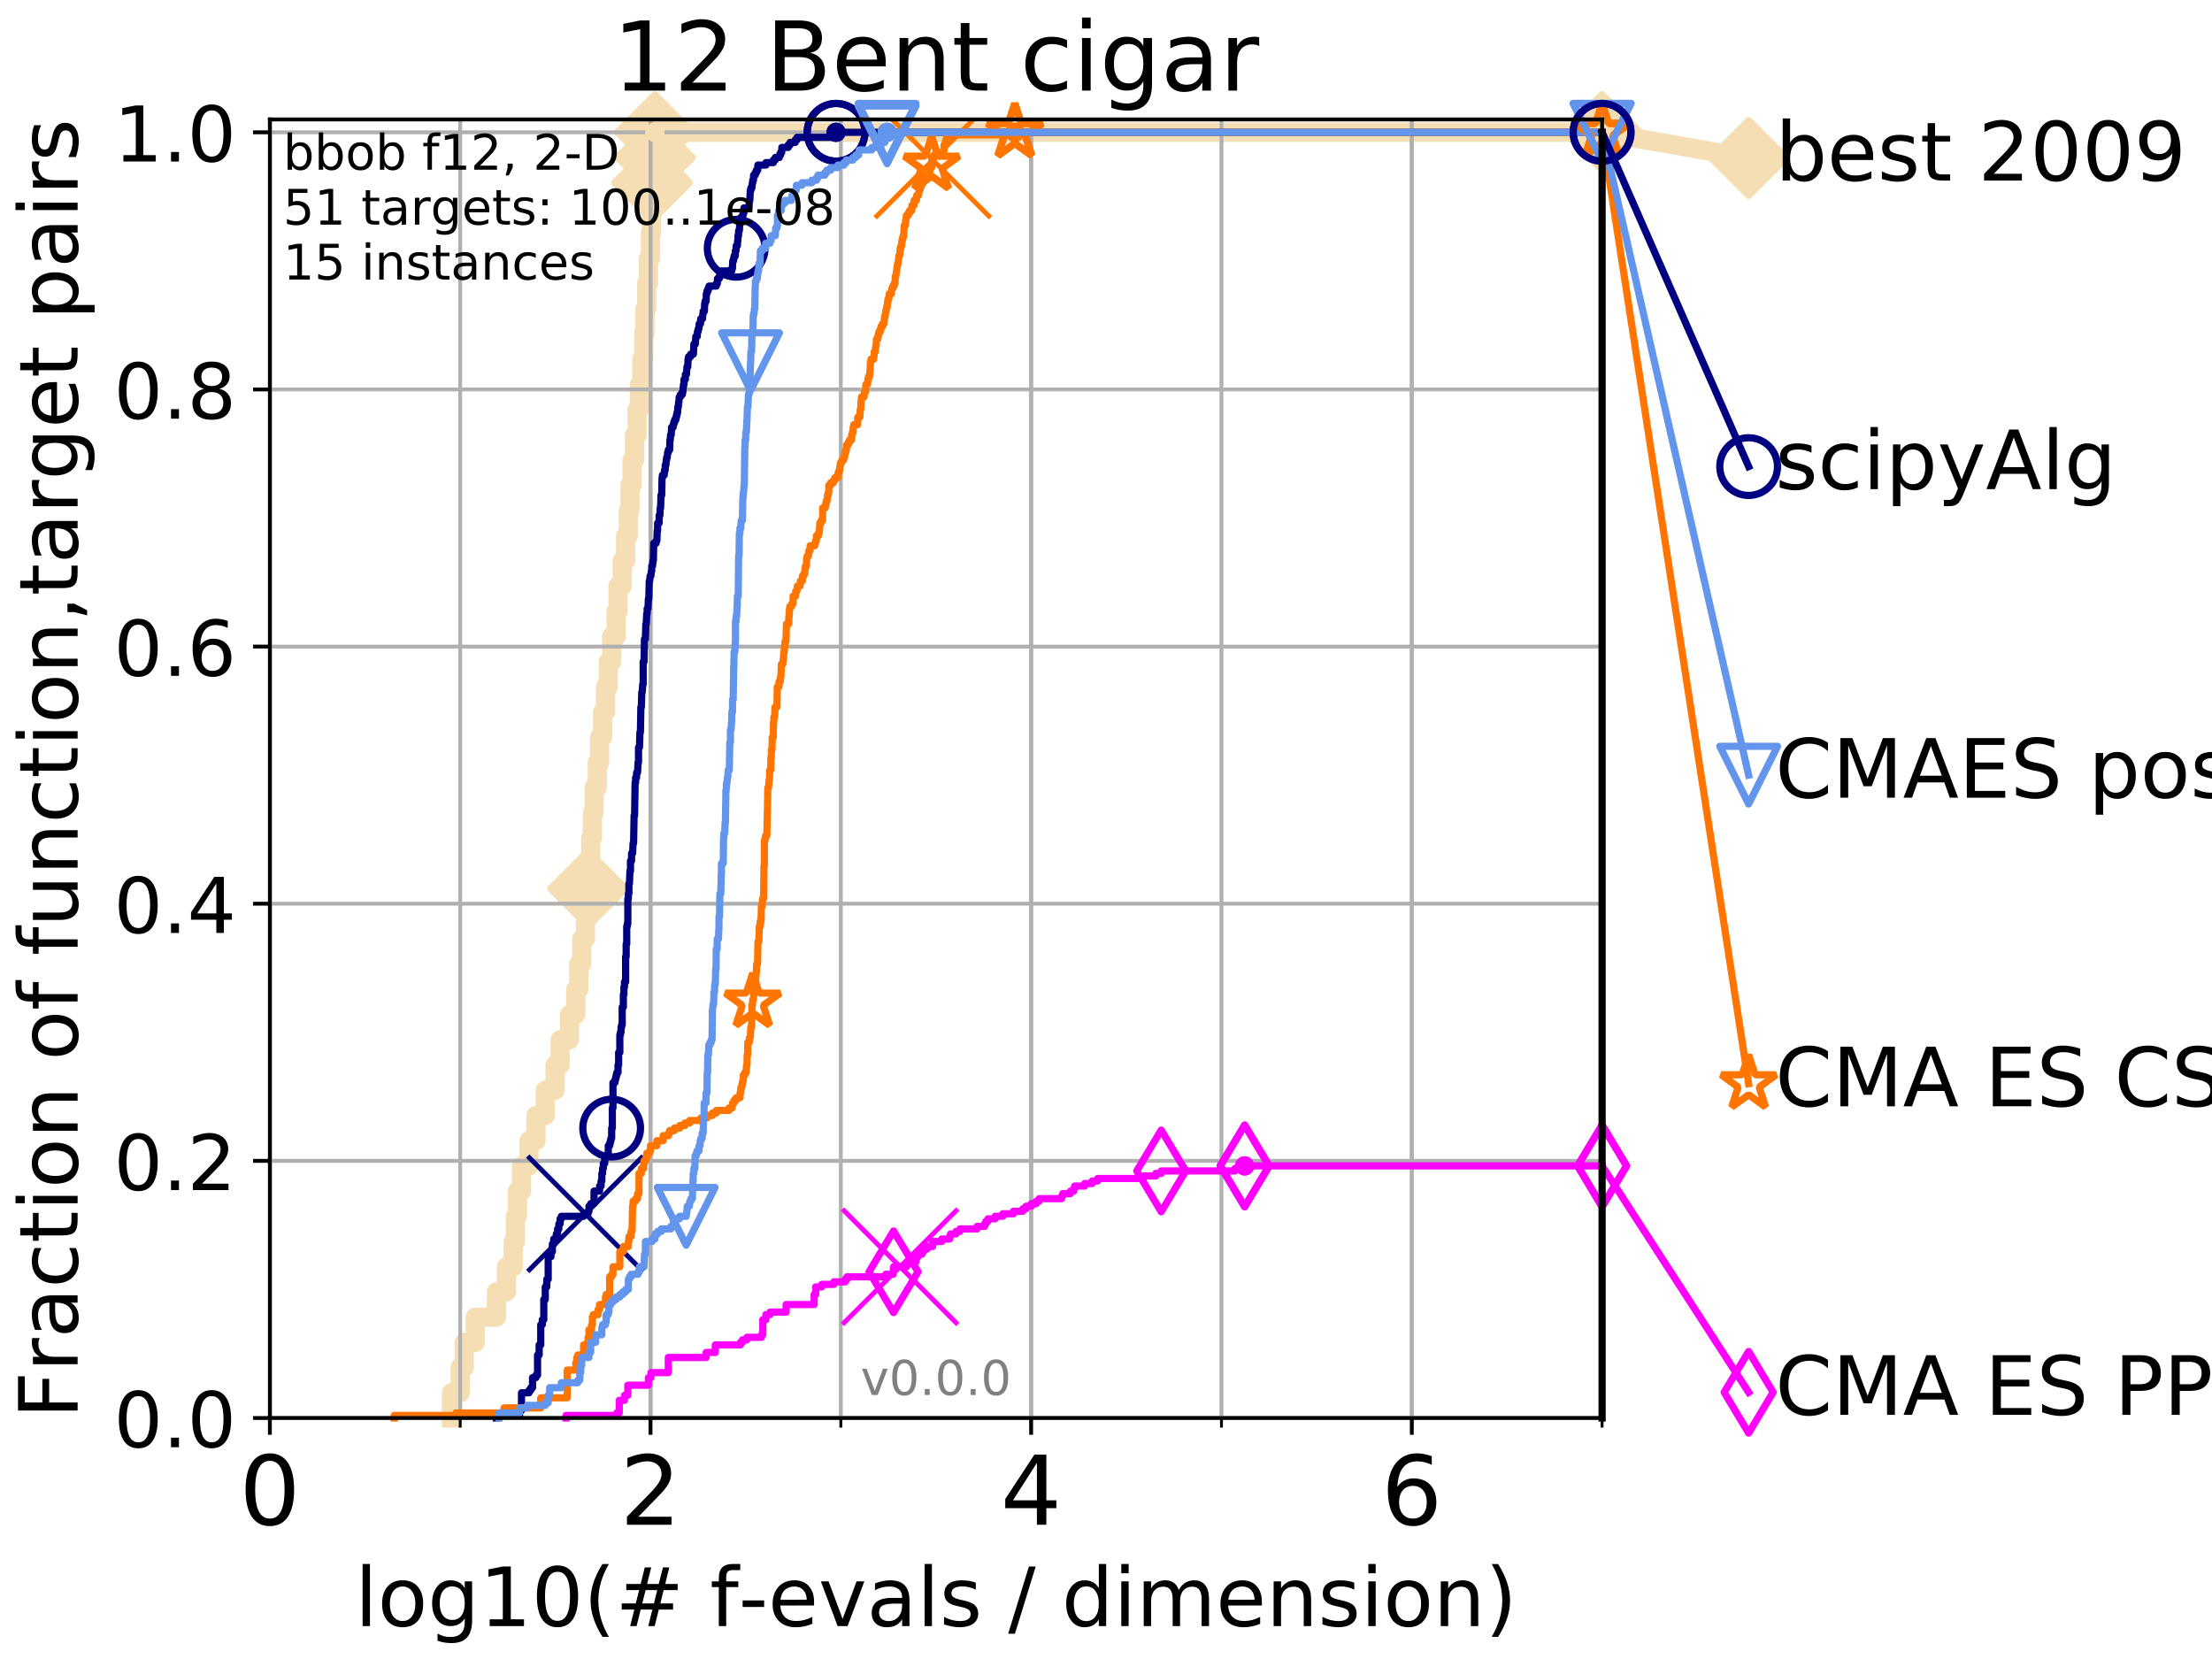<?xml version="1.0" encoding="utf-8" standalone="no"?>
<!DOCTYPE svg PUBLIC "-//W3C//DTD SVG 1.1//EN"
  "http://www.w3.org/Graphics/SVG/1.1/DTD/svg11.dtd">
<!-- Created with matplotlib (http://matplotlib.org/) -->
<svg height="345pt" version="1.1" viewBox="0 0 460 345" width="460pt" xmlns="http://www.w3.org/2000/svg" xmlns:xlink="http://www.w3.org/1999/xlink">
 <defs>
  <style type="text/css">
*{stroke-linecap:butt;stroke-linejoin:round;}
  </style>
 </defs>
 <g id="figure_1">
  <g id="patch_1">
   <path d="M 0 345.6 
L 460.8 345.6 
L 460.8 0 
L 0 0 
z
" style="fill:#ffffff;"/>
  </g>
  <g id="axes_1">
   <g id="patch_2">
    <path d="M 56.12 294.88 
L 333.168 294.88 
L 333.168 24.84 
L 56.12 24.84 
z
" style="fill:#ffffff;"/>
   </g>
   <g id="line2d_1">
    <path d="M 93.887 294.88 
L 93.887 289.638 
L 95.698 289.638 
L 95.698 284.395 
L 96.537 284.395 
L 96.537 279.153 
L 98.832 279.153 
L 98.832 273.91 
L 103.231 273.91 
L 103.231 268.668 
L 105.317 268.668 
L 105.317 263.425 
L 106.731 263.425 
L 106.731 258.183 
L 107.177 258.183 
L 107.177 252.94 
L 107.613 252.94 
L 107.613 247.698 
L 108.451 247.698 
L 108.451 242.455 
L 110.015 242.455 
L 110.015 237.213 
L 111.448 237.213 
L 111.448 231.97 
L 113.396 231.97 
L 113.396 226.728 
L 115.421 226.728 
L 115.421 221.485 
L 116.479 221.485 
L 116.479 216.243 
L 118.417 216.243 
L 118.417 211 
L 119.74 211 
L 119.74 205.758 
L 120.365 205.758 
L 120.365 200.515 
L 120.969 200.515 
L 120.969 195.273 
L 121.741 195.273 
L 121.741 190.03 
L 122.299 190.03 
L 122.299 184.788 
L 122.661 184.788 
L 122.661 179.546 
L 122.839 179.546 
L 122.839 174.303 
L 123.19 174.303 
L 123.19 169.061 
L 123.533 169.061 
L 123.533 163.818 
L 124.201 163.818 
L 124.201 158.576 
L 124.685 158.576 
L 124.685 153.333 
L 125.31 153.333 
L 125.31 148.091 
L 125.913 148.091 
L 125.913 142.848 
L 126.496 142.848 
L 126.496 137.606 
L 127.198 137.606 
L 127.198 132.363 
L 128.134 132.363 
L 128.134 127.121 
L 128.521 127.121 
L 128.521 121.878 
L 129.39 121.878 
L 129.39 116.636 
L 130.101 116.636 
L 130.101 111.393 
L 130.672 111.393 
L 130.672 106.151 
L 131.006 106.151 
L 131.006 100.908 
L 131.441 100.908 
L 131.441 95.666 
L 131.97 95.666 
L 131.97 90.423 
L 132.483 90.423 
L 132.483 85.181 
L 132.981 85.181 
L 132.981 79.938 
L 133.466 79.938 
L 133.466 74.696 
L 133.843 74.696 
L 133.843 69.453 
L 134.121 69.453 
L 134.121 64.211 
L 134.485 64.211 
L 134.485 58.969 
L 134.841 58.969 
L 134.841 53.726 
L 135.277 53.726 
L 135.277 48.484 
L 135.448 48.484 
L 135.448 43.241 
L 135.617 43.241 
L 135.617 37.999 
L 135.951 37.999 
L 135.951 32.756 
L 136.197 32.756 
L 136.197 27.514 
L 333.168 27.514 
" style="fill:none;stroke:#f5deb3;stroke-linecap:square;stroke-width:4;"/>
   </g>
   <g id="line2d_2">
    <defs>
     <path d="M -0 7.778 
L 7.778 0 
L 0 -7.778 
L -7.778 -0 
z
" id="mce75e3612d" style="stroke:#f5deb3;stroke-linejoin:miter;stroke-width:1.5;"/>
    </defs>
    <g>
     <use style="fill:#f5deb3;stroke:#f5deb3;stroke-linejoin:miter;stroke-width:1.5;" x="122.299" xlink:href="#mce75e3612d" y="184.788"/>
     <use style="fill:#f5deb3;stroke:#f5deb3;stroke-linejoin:miter;stroke-width:1.5;" x="135.617" xlink:href="#mce75e3612d" y="37.999"/>
     <use style="fill:#f5deb3;stroke:#f5deb3;stroke-linejoin:miter;stroke-width:1.5;" x="136.197" xlink:href="#mce75e3612d" y="32.756"/>
     <use style="fill:#f5deb3;stroke:#f5deb3;stroke-linejoin:miter;stroke-width:1.5;" x="136.197" xlink:href="#mce75e3612d" y="27.514"/>
     <use style="fill:#f5deb3;stroke:#f5deb3;stroke-linejoin:miter;stroke-width:1.5;" x="333.168" xlink:href="#mce75e3612d" y="27.514"/>
    </g>
   </g>
   <g id="line2d_3">
    <path style="fill:none;stroke:#f5deb3;stroke-linecap:square;stroke-width:4;"/>
    <g/>
   </g>
   <g id="line2d_4">
    <path d="M 333.168 27.514 
L 363.643 32.861 
" style="fill:none;stroke:#f5deb3;stroke-linecap:square;stroke-width:4;"/>
    <g>
     <use style="fill:#f5deb3;stroke:#f5deb3;stroke-linejoin:miter;stroke-width:1.5;" x="333.168" xlink:href="#mce75e3612d" y="27.514"/>
     <use style="fill:#f5deb3;stroke:#f5deb3;stroke-linejoin:miter;stroke-width:1.5;" x="363.643" xlink:href="#mce75e3612d" y="32.861"/>
    </g>
   </g>
   <g id="matplotlib.axis_1">
    <g id="xtick_1">
     <g id="line2d_5">
      <path clip-path="url(#pb68d404e02)" d="M 56.12 294.88 
L 56.12 24.84 
" style="fill:none;stroke:#b0b0b0;stroke-linecap:square;stroke-width:0.8;"/>
     </g>
     <g id="line2d_6">
      <defs>
       <path d="M 0 0 
L 0 3.5 
" id="ma13c66232d" style="stroke:#000000;stroke-width:0.8;"/>
      </defs>
      <g>
       <use style="stroke:#000000;stroke-width:0.8;" x="56.12" xlink:href="#ma13c66232d" y="294.88"/>
      </g>
     </g>
     <g id="text_1">
      <!-- 0 -->
      <defs>
       <path d="M 31.781 66.406 
Q 24.172 66.406 20.328 58.906 
Q 16.5 51.422 16.5 36.375 
Q 16.5 21.391 20.328 13.891 
Q 24.172 6.391 31.781 6.391 
Q 39.453 6.391 43.281 13.891 
Q 47.125 21.391 47.125 36.375 
Q 47.125 51.422 43.281 58.906 
Q 39.453 66.406 31.781 66.406 
z
M 31.781 74.219 
Q 44.047 74.219 50.516 64.516 
Q 56.984 54.828 56.984 36.375 
Q 56.984 17.969 50.516 8.266 
Q 44.047 -1.422 31.781 -1.422 
Q 19.531 -1.422 13.062 8.266 
Q 6.594 17.969 6.594 36.375 
Q 6.594 54.828 13.062 64.516 
Q 19.531 74.219 31.781 74.219 
z
" id="DejaVuSans-30"/>
      </defs>
      <g transform="translate(49.758 317.077)scale(0.2 -0.2)">
       <use xlink:href="#DejaVuSans-30"/>
      </g>
     </g>
    </g>
    <g id="xtick_2">
     <g id="line2d_7">
      <path clip-path="url(#pb68d404e02)" d="M 135.277 294.88 
L 135.277 24.84 
" style="fill:none;stroke:#b0b0b0;stroke-linecap:square;stroke-width:0.8;"/>
     </g>
     <g id="line2d_8">
      <g>
       <use style="stroke:#000000;stroke-width:0.8;" x="135.277" xlink:href="#ma13c66232d" y="294.88"/>
      </g>
     </g>
     <g id="text_2">
      <!-- 2 -->
      <defs>
       <path d="M 19.188 8.297 
L 53.609 8.297 
L 53.609 0 
L 7.328 0 
L 7.328 8.297 
Q 12.938 14.109 22.625 23.891 
Q 32.328 33.688 34.812 36.531 
Q 39.547 41.844 41.422 45.531 
Q 43.312 49.219 43.312 52.781 
Q 43.312 58.594 39.234 62.25 
Q 35.156 65.922 28.609 65.922 
Q 23.969 65.922 18.812 64.312 
Q 13.672 62.703 7.812 59.422 
L 7.812 69.391 
Q 13.766 71.781 18.938 73 
Q 24.125 74.219 28.422 74.219 
Q 39.75 74.219 46.484 68.547 
Q 53.219 62.891 53.219 53.422 
Q 53.219 48.922 51.531 44.891 
Q 49.859 40.875 45.406 35.406 
Q 44.188 33.984 37.641 27.219 
Q 31.109 20.453 19.188 8.297 
z
" id="DejaVuSans-32"/>
      </defs>
      <g transform="translate(128.914 317.077)scale(0.2 -0.2)">
       <use xlink:href="#DejaVuSans-32"/>
      </g>
     </g>
    </g>
    <g id="xtick_3">
     <g id="line2d_9">
      <path clip-path="url(#pb68d404e02)" d="M 214.433 294.88 
L 214.433 24.84 
" style="fill:none;stroke:#b0b0b0;stroke-linecap:square;stroke-width:0.8;"/>
     </g>
     <g id="line2d_10">
      <g>
       <use style="stroke:#000000;stroke-width:0.8;" x="214.433" xlink:href="#ma13c66232d" y="294.88"/>
      </g>
     </g>
     <g id="text_3">
      <!-- 4 -->
      <defs>
       <path d="M 37.797 64.312 
L 12.891 25.391 
L 37.797 25.391 
z
M 35.203 72.906 
L 47.609 72.906 
L 47.609 25.391 
L 58.016 25.391 
L 58.016 17.188 
L 47.609 17.188 
L 47.609 0 
L 37.797 0 
L 37.797 17.188 
L 4.891 17.188 
L 4.891 26.703 
z
" id="DejaVuSans-34"/>
      </defs>
      <g transform="translate(208.071 317.077)scale(0.2 -0.2)">
       <use xlink:href="#DejaVuSans-34"/>
      </g>
     </g>
    </g>
    <g id="xtick_4">
     <g id="line2d_11">
      <path clip-path="url(#pb68d404e02)" d="M 293.59 294.88 
L 293.59 24.84 
" style="fill:none;stroke:#b0b0b0;stroke-linecap:square;stroke-width:0.8;"/>
     </g>
     <g id="line2d_12">
      <g>
       <use style="stroke:#000000;stroke-width:0.8;" x="293.59" xlink:href="#ma13c66232d" y="294.88"/>
      </g>
     </g>
     <g id="text_4">
      <!-- 6 -->
      <defs>
       <path d="M 33.016 40.375 
Q 26.375 40.375 22.484 35.828 
Q 18.609 31.297 18.609 23.391 
Q 18.609 15.531 22.484 10.953 
Q 26.375 6.391 33.016 6.391 
Q 39.656 6.391 43.531 10.953 
Q 47.406 15.531 47.406 23.391 
Q 47.406 31.297 43.531 35.828 
Q 39.656 40.375 33.016 40.375 
z
M 52.594 71.297 
L 52.594 62.312 
Q 48.875 64.062 45.094 64.984 
Q 41.312 65.922 37.594 65.922 
Q 27.828 65.922 22.672 59.328 
Q 17.531 52.734 16.797 39.406 
Q 19.672 43.656 24.016 45.922 
Q 28.375 48.188 33.594 48.188 
Q 44.578 48.188 50.953 41.516 
Q 57.328 34.859 57.328 23.391 
Q 57.328 12.156 50.688 5.359 
Q 44.047 -1.422 33.016 -1.422 
Q 20.359 -1.422 13.672 8.266 
Q 6.984 17.969 6.984 36.375 
Q 6.984 53.656 15.188 63.938 
Q 23.391 74.219 37.203 74.219 
Q 40.922 74.219 44.703 73.484 
Q 48.484 72.75 52.594 71.297 
z
" id="DejaVuSans-36"/>
      </defs>
      <g transform="translate(287.227 317.077)scale(0.2 -0.2)">
       <use xlink:href="#DejaVuSans-36"/>
      </g>
     </g>
    </g>
    <g id="xtick_5">
     <g id="line2d_13">
      <path clip-path="url(#pb68d404e02)" d="M 56.12 294.88 
L 56.12 24.84 
" style="fill:none;stroke:#b0b0b0;stroke-linecap:square;stroke-width:0.8;"/>
     </g>
     <g id="line2d_14">
      <defs>
       <path d="M 0 0 
L 0 2 
" id="m31e03b4768" style="stroke:#000000;stroke-width:0.6;"/>
      </defs>
      <g>
       <use style="stroke:#000000;stroke-width:0.6;" x="56.12" xlink:href="#m31e03b4768" y="294.88"/>
      </g>
     </g>
    </g>
    <g id="xtick_6">
     <g id="line2d_15">
      <path clip-path="url(#pb68d404e02)" d="M 95.698 294.88 
L 95.698 24.84 
" style="fill:none;stroke:#b0b0b0;stroke-linecap:square;stroke-width:0.8;"/>
     </g>
     <g id="line2d_16">
      <g>
       <use style="stroke:#000000;stroke-width:0.6;" x="95.698" xlink:href="#m31e03b4768" y="294.88"/>
      </g>
     </g>
    </g>
    <g id="xtick_7">
     <g id="line2d_17">
      <path clip-path="url(#pb68d404e02)" d="M 135.277 294.88 
L 135.277 24.84 
" style="fill:none;stroke:#b0b0b0;stroke-linecap:square;stroke-width:0.8;"/>
     </g>
     <g id="line2d_18">
      <g>
       <use style="stroke:#000000;stroke-width:0.6;" x="135.277" xlink:href="#m31e03b4768" y="294.88"/>
      </g>
     </g>
    </g>
    <g id="xtick_8">
     <g id="line2d_19">
      <path clip-path="url(#pb68d404e02)" d="M 174.855 294.88 
L 174.855 24.84 
" style="fill:none;stroke:#b0b0b0;stroke-linecap:square;stroke-width:0.8;"/>
     </g>
     <g id="line2d_20">
      <g>
       <use style="stroke:#000000;stroke-width:0.6;" x="174.855" xlink:href="#m31e03b4768" y="294.88"/>
      </g>
     </g>
    </g>
    <g id="xtick_9">
     <g id="line2d_21">
      <path clip-path="url(#pb68d404e02)" d="M 214.433 294.88 
L 214.433 24.84 
" style="fill:none;stroke:#b0b0b0;stroke-linecap:square;stroke-width:0.8;"/>
     </g>
     <g id="line2d_22">
      <g>
       <use style="stroke:#000000;stroke-width:0.6;" x="214.433" xlink:href="#m31e03b4768" y="294.88"/>
      </g>
     </g>
    </g>
    <g id="xtick_10">
     <g id="line2d_23">
      <path clip-path="url(#pb68d404e02)" d="M 254.011 294.88 
L 254.011 24.84 
" style="fill:none;stroke:#b0b0b0;stroke-linecap:square;stroke-width:0.8;"/>
     </g>
     <g id="line2d_24">
      <g>
       <use style="stroke:#000000;stroke-width:0.6;" x="254.011" xlink:href="#m31e03b4768" y="294.88"/>
      </g>
     </g>
    </g>
    <g id="xtick_11">
     <g id="line2d_25">
      <path clip-path="url(#pb68d404e02)" d="M 293.59 294.88 
L 293.59 24.84 
" style="fill:none;stroke:#b0b0b0;stroke-linecap:square;stroke-width:0.8;"/>
     </g>
     <g id="line2d_26">
      <g>
       <use style="stroke:#000000;stroke-width:0.6;" x="293.59" xlink:href="#m31e03b4768" y="294.88"/>
      </g>
     </g>
    </g>
    <g id="xtick_12">
     <g id="line2d_27">
      <path clip-path="url(#pb68d404e02)" d="M 333.168 294.88 
L 333.168 24.84 
" style="fill:none;stroke:#b0b0b0;stroke-linecap:square;stroke-width:0.8;"/>
     </g>
     <g id="line2d_28">
      <g>
       <use style="stroke:#000000;stroke-width:0.6;" x="333.168" xlink:href="#m31e03b4768" y="294.88"/>
      </g>
     </g>
    </g>
    <g id="text_5">
     <!-- log10(# f-evals / dimension) -->
     <defs>
      <path d="M 9.422 75.984 
L 18.406 75.984 
L 18.406 0 
L 9.422 0 
z
" id="DejaVuSans-6c"/>
      <path d="M 30.609 48.391 
Q 23.391 48.391 19.188 42.75 
Q 14.984 37.109 14.984 27.297 
Q 14.984 17.484 19.156 11.844 
Q 23.344 6.203 30.609 6.203 
Q 37.797 6.203 41.984 11.859 
Q 46.188 17.531 46.188 27.297 
Q 46.188 37.016 41.984 42.703 
Q 37.797 48.391 30.609 48.391 
z
M 30.609 56 
Q 42.328 56 49.016 48.375 
Q 55.719 40.766 55.719 27.297 
Q 55.719 13.875 49.016 6.219 
Q 42.328 -1.422 30.609 -1.422 
Q 18.844 -1.422 12.172 6.219 
Q 5.516 13.875 5.516 27.297 
Q 5.516 40.766 12.172 48.375 
Q 18.844 56 30.609 56 
z
" id="DejaVuSans-6f"/>
      <path d="M 45.406 27.984 
Q 45.406 37.75 41.375 43.109 
Q 37.359 48.484 30.078 48.484 
Q 22.859 48.484 18.828 43.109 
Q 14.797 37.75 14.797 27.984 
Q 14.797 18.266 18.828 12.891 
Q 22.859 7.516 30.078 7.516 
Q 37.359 7.516 41.375 12.891 
Q 45.406 18.266 45.406 27.984 
z
M 54.391 6.781 
Q 54.391 -7.172 48.188 -13.984 
Q 42 -20.797 29.203 -20.797 
Q 24.469 -20.797 20.266 -20.094 
Q 16.062 -19.391 12.109 -17.922 
L 12.109 -9.188 
Q 16.062 -11.328 19.922 -12.344 
Q 23.781 -13.375 27.781 -13.375 
Q 36.625 -13.375 41.016 -8.766 
Q 45.406 -4.156 45.406 5.172 
L 45.406 9.625 
Q 42.625 4.781 38.281 2.391 
Q 33.938 0 27.875 0 
Q 17.828 0 11.672 7.656 
Q 5.516 15.328 5.516 27.984 
Q 5.516 40.672 11.672 48.328 
Q 17.828 56 27.875 56 
Q 33.938 56 38.281 53.609 
Q 42.625 51.219 45.406 46.391 
L 45.406 54.688 
L 54.391 54.688 
z
" id="DejaVuSans-67"/>
      <path d="M 12.406 8.297 
L 28.516 8.297 
L 28.516 63.922 
L 10.984 60.406 
L 10.984 69.391 
L 28.422 72.906 
L 38.281 72.906 
L 38.281 8.297 
L 54.391 8.297 
L 54.391 0 
L 12.406 0 
z
" id="DejaVuSans-31"/>
      <path d="M 31 75.875 
Q 24.469 64.656 21.281 53.656 
Q 18.109 42.672 18.109 31.391 
Q 18.109 20.125 21.312 9.062 
Q 24.516 -2 31 -13.188 
L 23.188 -13.188 
Q 15.875 -1.703 12.234 9.375 
Q 8.594 20.453 8.594 31.391 
Q 8.594 42.281 12.203 53.312 
Q 15.828 64.359 23.188 75.875 
z
" id="DejaVuSans-28"/>
      <path d="M 51.125 44 
L 36.922 44 
L 32.812 27.688 
L 47.125 27.688 
z
M 43.797 71.781 
L 38.719 51.516 
L 52.984 51.516 
L 58.109 71.781 
L 65.922 71.781 
L 60.891 51.516 
L 76.125 51.516 
L 76.125 44 
L 58.984 44 
L 54.984 27.688 
L 70.516 27.688 
L 70.516 20.219 
L 53.078 20.219 
L 48 0 
L 40.188 0 
L 45.219 20.219 
L 30.906 20.219 
L 25.875 0 
L 18.016 0 
L 23.094 20.219 
L 7.719 20.219 
L 7.719 27.688 
L 24.906 27.688 
L 29 44 
L 13.281 44 
L 13.281 51.516 
L 30.906 51.516 
L 35.891 71.781 
z
" id="DejaVuSans-23"/>
      <path id="DejaVuSans-20"/>
      <path d="M 37.109 75.984 
L 37.109 68.5 
L 28.516 68.5 
Q 23.688 68.5 21.797 66.547 
Q 19.922 64.594 19.922 59.516 
L 19.922 54.688 
L 34.719 54.688 
L 34.719 47.703 
L 19.922 47.703 
L 19.922 0 
L 10.891 0 
L 10.891 47.703 
L 2.297 47.703 
L 2.297 54.688 
L 10.891 54.688 
L 10.891 58.5 
Q 10.891 67.625 15.141 71.797 
Q 19.391 75.984 28.609 75.984 
z
" id="DejaVuSans-66"/>
      <path d="M 4.891 31.391 
L 31.203 31.391 
L 31.203 23.391 
L 4.891 23.391 
z
" id="DejaVuSans-2d"/>
      <path d="M 56.203 29.594 
L 56.203 25.203 
L 14.891 25.203 
Q 15.484 15.922 20.484 11.062 
Q 25.484 6.203 34.422 6.203 
Q 39.594 6.203 44.453 7.469 
Q 49.312 8.734 54.109 11.281 
L 54.109 2.781 
Q 49.266 0.734 44.188 -0.344 
Q 39.109 -1.422 33.891 -1.422 
Q 20.797 -1.422 13.156 6.188 
Q 5.516 13.812 5.516 26.812 
Q 5.516 40.234 12.766 48.109 
Q 20.016 56 32.328 56 
Q 43.359 56 49.781 48.891 
Q 56.203 41.797 56.203 29.594 
z
M 47.219 32.234 
Q 47.125 39.594 43.094 43.984 
Q 39.062 48.391 32.422 48.391 
Q 24.906 48.391 20.391 44.141 
Q 15.875 39.891 15.188 32.172 
z
" id="DejaVuSans-65"/>
      <path d="M 2.984 54.688 
L 12.5 54.688 
L 29.594 8.797 
L 46.688 54.688 
L 56.203 54.688 
L 35.688 0 
L 23.484 0 
z
" id="DejaVuSans-76"/>
      <path d="M 34.281 27.484 
Q 23.391 27.484 19.188 25 
Q 14.984 22.516 14.984 16.5 
Q 14.984 11.719 18.141 8.906 
Q 21.297 6.109 26.703 6.109 
Q 34.188 6.109 38.703 11.406 
Q 43.219 16.703 43.219 25.484 
L 43.219 27.484 
z
M 52.203 31.203 
L 52.203 0 
L 43.219 0 
L 43.219 8.297 
Q 40.141 3.328 35.547 0.953 
Q 30.953 -1.422 24.312 -1.422 
Q 15.922 -1.422 10.953 3.297 
Q 6 8.016 6 15.922 
Q 6 25.141 12.172 29.828 
Q 18.359 34.516 30.609 34.516 
L 43.219 34.516 
L 43.219 35.406 
Q 43.219 41.609 39.141 45 
Q 35.062 48.391 27.688 48.391 
Q 23 48.391 18.547 47.266 
Q 14.109 46.141 10.016 43.891 
L 10.016 52.203 
Q 14.938 54.109 19.578 55.047 
Q 24.219 56 28.609 56 
Q 40.484 56 46.344 49.844 
Q 52.203 43.703 52.203 31.203 
z
" id="DejaVuSans-61"/>
      <path d="M 44.281 53.078 
L 44.281 44.578 
Q 40.484 46.531 36.375 47.5 
Q 32.281 48.484 27.875 48.484 
Q 21.188 48.484 17.844 46.438 
Q 14.5 44.391 14.5 40.281 
Q 14.5 37.156 16.891 35.375 
Q 19.281 33.594 26.516 31.984 
L 29.594 31.297 
Q 39.156 29.25 43.188 25.516 
Q 47.219 21.781 47.219 15.094 
Q 47.219 7.469 41.188 3.016 
Q 35.156 -1.422 24.609 -1.422 
Q 20.219 -1.422 15.453 -0.562 
Q 10.688 0.297 5.422 2 
L 5.422 11.281 
Q 10.406 8.688 15.234 7.391 
Q 20.062 6.109 24.812 6.109 
Q 31.156 6.109 34.562 8.281 
Q 37.984 10.453 37.984 14.406 
Q 37.984 18.062 35.516 20.016 
Q 33.062 21.969 24.703 23.781 
L 21.578 24.516 
Q 13.234 26.266 9.516 29.906 
Q 5.812 33.547 5.812 39.891 
Q 5.812 47.609 11.281 51.797 
Q 16.75 56 26.812 56 
Q 31.781 56 36.172 55.266 
Q 40.578 54.547 44.281 53.078 
z
" id="DejaVuSans-73"/>
      <path d="M 25.391 72.906 
L 33.688 72.906 
L 8.297 -9.281 
L 0 -9.281 
z
" id="DejaVuSans-2f"/>
      <path d="M 45.406 46.391 
L 45.406 75.984 
L 54.391 75.984 
L 54.391 0 
L 45.406 0 
L 45.406 8.203 
Q 42.578 3.328 38.25 0.953 
Q 33.938 -1.422 27.875 -1.422 
Q 17.969 -1.422 11.734 6.484 
Q 5.516 14.406 5.516 27.297 
Q 5.516 40.188 11.734 48.094 
Q 17.969 56 27.875 56 
Q 33.938 56 38.25 53.625 
Q 42.578 51.266 45.406 46.391 
z
M 14.797 27.297 
Q 14.797 17.391 18.875 11.75 
Q 22.953 6.109 30.078 6.109 
Q 37.203 6.109 41.297 11.75 
Q 45.406 17.391 45.406 27.297 
Q 45.406 37.203 41.297 42.844 
Q 37.203 48.484 30.078 48.484 
Q 22.953 48.484 18.875 42.844 
Q 14.797 37.203 14.797 27.297 
z
" id="DejaVuSans-64"/>
      <path d="M 9.422 54.688 
L 18.406 54.688 
L 18.406 0 
L 9.422 0 
z
M 9.422 75.984 
L 18.406 75.984 
L 18.406 64.594 
L 9.422 64.594 
z
" id="DejaVuSans-69"/>
      <path d="M 52 44.188 
Q 55.375 50.25 60.062 53.125 
Q 64.75 56 71.094 56 
Q 79.641 56 84.281 50.016 
Q 88.922 44.047 88.922 33.016 
L 88.922 0 
L 79.891 0 
L 79.891 32.719 
Q 79.891 40.578 77.094 44.375 
Q 74.312 48.188 68.609 48.188 
Q 61.625 48.188 57.562 43.547 
Q 53.516 38.922 53.516 30.906 
L 53.516 0 
L 44.484 0 
L 44.484 32.719 
Q 44.484 40.625 41.703 44.406 
Q 38.922 48.188 33.109 48.188 
Q 26.219 48.188 22.156 43.531 
Q 18.109 38.875 18.109 30.906 
L 18.109 0 
L 9.078 0 
L 9.078 54.688 
L 18.109 54.688 
L 18.109 46.188 
Q 21.188 51.219 25.484 53.609 
Q 29.781 56 35.688 56 
Q 41.656 56 45.828 52.969 
Q 50 49.953 52 44.188 
z
" id="DejaVuSans-6d"/>
      <path d="M 54.891 33.016 
L 54.891 0 
L 45.906 0 
L 45.906 32.719 
Q 45.906 40.484 42.875 44.328 
Q 39.844 48.188 33.797 48.188 
Q 26.516 48.188 22.312 43.547 
Q 18.109 38.922 18.109 30.906 
L 18.109 0 
L 9.078 0 
L 9.078 54.688 
L 18.109 54.688 
L 18.109 46.188 
Q 21.344 51.125 25.703 53.562 
Q 30.078 56 35.797 56 
Q 45.219 56 50.047 50.172 
Q 54.891 44.344 54.891 33.016 
z
" id="DejaVuSans-6e"/>
      <path d="M 8.016 75.875 
L 15.828 75.875 
Q 23.141 64.359 26.781 53.312 
Q 30.422 42.281 30.422 31.391 
Q 30.422 20.453 26.781 9.375 
Q 23.141 -1.703 15.828 -13.188 
L 8.016 -13.188 
Q 14.5 -2 17.703 9.062 
Q 20.906 20.125 20.906 31.391 
Q 20.906 42.672 17.703 53.656 
Q 14.5 64.656 8.016 75.875 
z
" id="DejaVuSans-29"/>
     </defs>
     <g transform="translate(73.803 338.154)scale(0.17 -0.17)">
      <use xlink:href="#DejaVuSans-6c"/>
      <use x="27.783" xlink:href="#DejaVuSans-6f"/>
      <use x="88.965" xlink:href="#DejaVuSans-67"/>
      <use x="152.441" xlink:href="#DejaVuSans-31"/>
      <use x="216.064" xlink:href="#DejaVuSans-30"/>
      <use x="279.688" xlink:href="#DejaVuSans-28"/>
      <use x="318.701" xlink:href="#DejaVuSans-23"/>
      <use x="402.49" xlink:href="#DejaVuSans-20"/>
      <use x="434.277" xlink:href="#DejaVuSans-66"/>
      <use x="469.404" xlink:href="#DejaVuSans-2d"/>
      <use x="505.488" xlink:href="#DejaVuSans-65"/>
      <use x="567.012" xlink:href="#DejaVuSans-76"/>
      <use x="626.191" xlink:href="#DejaVuSans-61"/>
      <use x="687.471" xlink:href="#DejaVuSans-6c"/>
      <use x="715.254" xlink:href="#DejaVuSans-73"/>
      <use x="767.354" xlink:href="#DejaVuSans-20"/>
      <use x="799.141" xlink:href="#DejaVuSans-2f"/>
      <use x="832.832" xlink:href="#DejaVuSans-20"/>
      <use x="864.619" xlink:href="#DejaVuSans-64"/>
      <use x="928.096" xlink:href="#DejaVuSans-69"/>
      <use x="955.879" xlink:href="#DejaVuSans-6d"/>
      <use x="1053.291" xlink:href="#DejaVuSans-65"/>
      <use x="1114.814" xlink:href="#DejaVuSans-6e"/>
      <use x="1178.193" xlink:href="#DejaVuSans-73"/>
      <use x="1230.293" xlink:href="#DejaVuSans-69"/>
      <use x="1258.076" xlink:href="#DejaVuSans-6f"/>
      <use x="1319.258" xlink:href="#DejaVuSans-6e"/>
      <use x="1382.637" xlink:href="#DejaVuSans-29"/>
     </g>
    </g>
   </g>
   <g id="matplotlib.axis_2">
    <g id="ytick_1">
     <g id="line2d_29">
      <path clip-path="url(#pb68d404e02)" d="M 56.12 294.88 
L 333.168 294.88 
" style="fill:none;stroke:#b0b0b0;stroke-linecap:square;stroke-width:0.8;"/>
     </g>
     <g id="line2d_30">
      <defs>
       <path d="M 0 0 
L -3.5 0 
" id="m06e2e4dcc0" style="stroke:#000000;stroke-width:0.8;"/>
      </defs>
      <g>
       <use style="stroke:#000000;stroke-width:0.8;" x="56.12" xlink:href="#m06e2e4dcc0" y="294.88"/>
      </g>
     </g>
     <g id="text_6">
      <!-- 0.0 -->
      <defs>
       <path d="M 10.688 12.406 
L 21 12.406 
L 21 0 
L 10.688 0 
z
" id="DejaVuSans-2e"/>
      </defs>
      <g transform="translate(23.675 300.959)scale(0.16 -0.16)">
       <use xlink:href="#DejaVuSans-30"/>
       <use x="63.623" xlink:href="#DejaVuSans-2e"/>
       <use x="95.41" xlink:href="#DejaVuSans-30"/>
      </g>
     </g>
    </g>
    <g id="ytick_2">
     <g id="line2d_31">
      <path clip-path="url(#pb68d404e02)" d="M 56.12 241.407 
L 333.168 241.407 
" style="fill:none;stroke:#b0b0b0;stroke-linecap:square;stroke-width:0.8;"/>
     </g>
     <g id="line2d_32">
      <g>
       <use style="stroke:#000000;stroke-width:0.8;" x="56.12" xlink:href="#m06e2e4dcc0" y="241.407"/>
      </g>
     </g>
     <g id="text_7">
      <!-- 0.2 -->
      <g transform="translate(23.675 247.485)scale(0.16 -0.16)">
       <use xlink:href="#DejaVuSans-30"/>
       <use x="63.623" xlink:href="#DejaVuSans-2e"/>
       <use x="95.41" xlink:href="#DejaVuSans-32"/>
      </g>
     </g>
    </g>
    <g id="ytick_3">
     <g id="line2d_33">
      <path clip-path="url(#pb68d404e02)" d="M 56.12 187.933 
L 333.168 187.933 
" style="fill:none;stroke:#b0b0b0;stroke-linecap:square;stroke-width:0.8;"/>
     </g>
     <g id="line2d_34">
      <g>
       <use style="stroke:#000000;stroke-width:0.8;" x="56.12" xlink:href="#m06e2e4dcc0" y="187.933"/>
      </g>
     </g>
     <g id="text_8">
      <!-- 0.4 -->
      <g transform="translate(23.675 194.012)scale(0.16 -0.16)">
       <use xlink:href="#DejaVuSans-30"/>
       <use x="63.623" xlink:href="#DejaVuSans-2e"/>
       <use x="95.41" xlink:href="#DejaVuSans-34"/>
      </g>
     </g>
    </g>
    <g id="ytick_4">
     <g id="line2d_35">
      <path clip-path="url(#pb68d404e02)" d="M 56.12 134.46 
L 333.168 134.46 
" style="fill:none;stroke:#b0b0b0;stroke-linecap:square;stroke-width:0.8;"/>
     </g>
     <g id="line2d_36">
      <g>
       <use style="stroke:#000000;stroke-width:0.8;" x="56.12" xlink:href="#m06e2e4dcc0" y="134.46"/>
      </g>
     </g>
     <g id="text_9">
      <!-- 0.6 -->
      <g transform="translate(23.675 140.539)scale(0.16 -0.16)">
       <use xlink:href="#DejaVuSans-30"/>
       <use x="63.623" xlink:href="#DejaVuSans-2e"/>
       <use x="95.41" xlink:href="#DejaVuSans-36"/>
      </g>
     </g>
    </g>
    <g id="ytick_5">
     <g id="line2d_37">
      <path clip-path="url(#pb68d404e02)" d="M 56.12 80.987 
L 333.168 80.987 
" style="fill:none;stroke:#b0b0b0;stroke-linecap:square;stroke-width:0.8;"/>
     </g>
     <g id="line2d_38">
      <g>
       <use style="stroke:#000000;stroke-width:0.8;" x="56.12" xlink:href="#m06e2e4dcc0" y="80.987"/>
      </g>
     </g>
     <g id="text_10">
      <!-- 0.8 -->
      <defs>
       <path d="M 31.781 34.625 
Q 24.75 34.625 20.719 30.859 
Q 16.703 27.094 16.703 20.516 
Q 16.703 13.922 20.719 10.156 
Q 24.75 6.391 31.781 6.391 
Q 38.812 6.391 42.859 10.172 
Q 46.922 13.969 46.922 20.516 
Q 46.922 27.094 42.891 30.859 
Q 38.875 34.625 31.781 34.625 
z
M 21.922 38.812 
Q 15.578 40.375 12.031 44.719 
Q 8.5 49.078 8.5 55.328 
Q 8.5 64.062 14.719 69.141 
Q 20.953 74.219 31.781 74.219 
Q 42.672 74.219 48.875 69.141 
Q 55.078 64.062 55.078 55.328 
Q 55.078 49.078 51.531 44.719 
Q 48 40.375 41.703 38.812 
Q 48.828 37.156 52.797 32.312 
Q 56.781 27.484 56.781 20.516 
Q 56.781 9.906 50.312 4.234 
Q 43.844 -1.422 31.781 -1.422 
Q 19.734 -1.422 13.25 4.234 
Q 6.781 9.906 6.781 20.516 
Q 6.781 27.484 10.781 32.312 
Q 14.797 37.156 21.922 38.812 
z
M 18.312 54.391 
Q 18.312 48.734 21.844 45.562 
Q 25.391 42.391 31.781 42.391 
Q 38.141 42.391 41.719 45.562 
Q 45.312 48.734 45.312 54.391 
Q 45.312 60.062 41.719 63.234 
Q 38.141 66.406 31.781 66.406 
Q 25.391 66.406 21.844 63.234 
Q 18.312 60.062 18.312 54.391 
z
" id="DejaVuSans-38"/>
      </defs>
      <g transform="translate(23.675 87.066)scale(0.16 -0.16)">
       <use xlink:href="#DejaVuSans-30"/>
       <use x="63.623" xlink:href="#DejaVuSans-2e"/>
       <use x="95.41" xlink:href="#DejaVuSans-38"/>
      </g>
     </g>
    </g>
    <g id="ytick_6">
     <g id="line2d_39">
      <path clip-path="url(#pb68d404e02)" d="M 56.12 27.514 
L 333.168 27.514 
" style="fill:none;stroke:#b0b0b0;stroke-linecap:square;stroke-width:0.8;"/>
     </g>
     <g id="line2d_40">
      <g>
       <use style="stroke:#000000;stroke-width:0.8;" x="56.12" xlink:href="#m06e2e4dcc0" y="27.514"/>
      </g>
     </g>
     <g id="text_11">
      <!-- 1.0 -->
      <g transform="translate(23.675 33.592)scale(0.16 -0.16)">
       <use xlink:href="#DejaVuSans-31"/>
       <use x="63.623" xlink:href="#DejaVuSans-2e"/>
       <use x="95.41" xlink:href="#DejaVuSans-30"/>
      </g>
     </g>
    </g>
    <g id="text_12">
     <!-- Fraction of function,target pairs -->
     <defs>
      <path d="M 9.812 72.906 
L 51.703 72.906 
L 51.703 64.594 
L 19.672 64.594 
L 19.672 43.109 
L 48.578 43.109 
L 48.578 34.812 
L 19.672 34.812 
L 19.672 0 
L 9.812 0 
z
" id="DejaVuSans-46"/>
      <path d="M 41.109 46.297 
Q 39.594 47.172 37.812 47.578 
Q 36.031 48 33.891 48 
Q 26.266 48 22.188 43.047 
Q 18.109 38.094 18.109 28.812 
L 18.109 0 
L 9.078 0 
L 9.078 54.688 
L 18.109 54.688 
L 18.109 46.188 
Q 20.953 51.172 25.484 53.578 
Q 30.031 56 36.531 56 
Q 37.453 56 38.578 55.875 
Q 39.703 55.766 41.062 55.516 
z
" id="DejaVuSans-72"/>
      <path d="M 48.781 52.594 
L 48.781 44.188 
Q 44.969 46.297 41.141 47.344 
Q 37.312 48.391 33.406 48.391 
Q 24.656 48.391 19.812 42.844 
Q 14.984 37.312 14.984 27.297 
Q 14.984 17.281 19.812 11.734 
Q 24.656 6.203 33.406 6.203 
Q 37.312 6.203 41.141 7.25 
Q 44.969 8.297 48.781 10.406 
L 48.781 2.094 
Q 45.016 0.344 40.984 -0.531 
Q 36.969 -1.422 32.422 -1.422 
Q 20.062 -1.422 12.781 6.344 
Q 5.516 14.109 5.516 27.297 
Q 5.516 40.672 12.859 48.328 
Q 20.219 56 33.016 56 
Q 37.156 56 41.109 55.141 
Q 45.062 54.297 48.781 52.594 
z
" id="DejaVuSans-63"/>
      <path d="M 18.312 70.219 
L 18.312 54.688 
L 36.812 54.688 
L 36.812 47.703 
L 18.312 47.703 
L 18.312 18.016 
Q 18.312 11.328 20.141 9.422 
Q 21.969 7.516 27.594 7.516 
L 36.812 7.516 
L 36.812 0 
L 27.594 0 
Q 17.188 0 13.234 3.875 
Q 9.281 7.766 9.281 18.016 
L 9.281 47.703 
L 2.688 47.703 
L 2.688 54.688 
L 9.281 54.688 
L 9.281 70.219 
z
" id="DejaVuSans-74"/>
      <path d="M 8.5 21.578 
L 8.5 54.688 
L 17.484 54.688 
L 17.484 21.922 
Q 17.484 14.156 20.5 10.266 
Q 23.531 6.391 29.594 6.391 
Q 36.859 6.391 41.078 11.031 
Q 45.312 15.672 45.312 23.688 
L 45.312 54.688 
L 54.297 54.688 
L 54.297 0 
L 45.312 0 
L 45.312 8.406 
Q 42.047 3.422 37.719 1 
Q 33.406 -1.422 27.688 -1.422 
Q 18.266 -1.422 13.375 4.438 
Q 8.5 10.297 8.5 21.578 
z
M 31.109 56 
z
" id="DejaVuSans-75"/>
      <path d="M 11.719 12.406 
L 22.016 12.406 
L 22.016 4 
L 14.016 -11.625 
L 7.719 -11.625 
L 11.719 4 
z
" id="DejaVuSans-2c"/>
      <path d="M 18.109 8.203 
L 18.109 -20.797 
L 9.078 -20.797 
L 9.078 54.688 
L 18.109 54.688 
L 18.109 46.391 
Q 20.953 51.266 25.266 53.625 
Q 29.594 56 35.594 56 
Q 45.562 56 51.781 48.094 
Q 58.016 40.188 58.016 27.297 
Q 58.016 14.406 51.781 6.484 
Q 45.562 -1.422 35.594 -1.422 
Q 29.594 -1.422 25.266 0.953 
Q 20.953 3.328 18.109 8.203 
z
M 48.688 27.297 
Q 48.688 37.203 44.609 42.844 
Q 40.531 48.484 33.406 48.484 
Q 26.266 48.484 22.188 42.844 
Q 18.109 37.203 18.109 27.297 
Q 18.109 17.391 22.188 11.75 
Q 26.266 6.109 33.406 6.109 
Q 40.531 6.109 44.609 11.75 
Q 48.688 17.391 48.688 27.297 
z
" id="DejaVuSans-70"/>
     </defs>
     <g transform="translate(16.14 294.999)rotate(-90)scale(0.17 -0.17)">
      <use xlink:href="#DejaVuSans-46"/>
      <use x="57.41" xlink:href="#DejaVuSans-72"/>
      <use x="98.523" xlink:href="#DejaVuSans-61"/>
      <use x="159.803" xlink:href="#DejaVuSans-63"/>
      <use x="214.783" xlink:href="#DejaVuSans-74"/>
      <use x="253.992" xlink:href="#DejaVuSans-69"/>
      <use x="281.775" xlink:href="#DejaVuSans-6f"/>
      <use x="342.957" xlink:href="#DejaVuSans-6e"/>
      <use x="406.336" xlink:href="#DejaVuSans-20"/>
      <use x="438.123" xlink:href="#DejaVuSans-6f"/>
      <use x="499.305" xlink:href="#DejaVuSans-66"/>
      <use x="534.51" xlink:href="#DejaVuSans-20"/>
      <use x="566.297" xlink:href="#DejaVuSans-66"/>
      <use x="601.502" xlink:href="#DejaVuSans-75"/>
      <use x="664.881" xlink:href="#DejaVuSans-6e"/>
      <use x="728.26" xlink:href="#DejaVuSans-63"/>
      <use x="783.24" xlink:href="#DejaVuSans-74"/>
      <use x="822.449" xlink:href="#DejaVuSans-69"/>
      <use x="850.232" xlink:href="#DejaVuSans-6f"/>
      <use x="911.414" xlink:href="#DejaVuSans-6e"/>
      <use x="974.793" xlink:href="#DejaVuSans-2c"/>
      <use x="1006.58" xlink:href="#DejaVuSans-74"/>
      <use x="1045.789" xlink:href="#DejaVuSans-61"/>
      <use x="1107.068" xlink:href="#DejaVuSans-72"/>
      <use x="1148.166" xlink:href="#DejaVuSans-67"/>
      <use x="1211.643" xlink:href="#DejaVuSans-65"/>
      <use x="1273.166" xlink:href="#DejaVuSans-74"/>
      <use x="1312.375" xlink:href="#DejaVuSans-20"/>
      <use x="1344.162" xlink:href="#DejaVuSans-70"/>
      <use x="1407.639" xlink:href="#DejaVuSans-61"/>
      <use x="1468.918" xlink:href="#DejaVuSans-69"/>
      <use x="1496.701" xlink:href="#DejaVuSans-72"/>
      <use x="1537.814" xlink:href="#DejaVuSans-73"/>
     </g>
    </g>
   </g>
   <g id="line2d_41">
    <defs>
     <path d="M 0 1.5 
C 0.398 1.5 0.779 1.342 1.061 1.061 
C 1.342 0.779 1.5 0.398 1.5 0 
C 1.5 -0.398 1.342 -0.779 1.061 -1.061 
C 0.779 -1.342 0.398 -1.5 0 -1.5 
C -0.398 -1.5 -0.779 -1.342 -1.061 -1.061 
C -1.342 -0.779 -1.5 -0.398 -1.5 0 
C -1.5 0.398 -1.342 0.779 -1.061 1.061 
C -0.779 1.342 -0.398 1.5 0 1.5 
z
" id="m0648ecb7f0" style="stroke:#f5deb3;"/>
    </defs>
    <g>
     <use style="fill:#f5deb3;stroke:#f5deb3;" x="136.197" xlink:href="#m0648ecb7f0" y="27.514"/>
     <use style="fill:#f5deb3;stroke:#f5deb3;" x="136.197" xlink:href="#m0648ecb7f0" y="27.514"/>
    </g>
   </g>
   <g id="line2d_42">
    <defs>
     <path d="M 0 1.5 
C 0.398 1.5 0.779 1.342 1.061 1.061 
C 1.342 0.779 1.5 0.398 1.5 0 
C 1.5 -0.398 1.342 -0.779 1.061 -1.061 
C 0.779 -1.342 0.398 -1.5 0 -1.5 
C -0.398 -1.5 -0.779 -1.342 -1.061 -1.061 
C -1.342 -0.779 -1.5 -0.398 -1.5 0 
C -1.5 0.398 -1.342 0.779 -1.061 1.061 
C -0.779 1.342 -0.398 1.5 0 1.5 
z
" id="md471953b8d" style="stroke:#000080;"/>
    </defs>
    <g>
     <use style="fill:#000080;stroke:#000080;" x="173.864" xlink:href="#md471953b8d" y="27.514"/>
     <use style="fill:#000080;stroke:#000080;" x="173.864" xlink:href="#md471953b8d" y="27.514"/>
    </g>
   </g>
   <g id="line2d_43">
    <path d="M 103.231 294.88 
L 103.231 294.356 
L 108.037 294.356 
L 108.037 293.307 
L 108.451 293.307 
L 108.451 289.638 
L 110.015 289.638 
L 110.015 289.113 
L 110.385 289.113 
L 110.385 288.589 
L 110.746 288.589 
L 110.746 286.492 
L 111.448 286.492 
L 111.448 285.968 
L 111.788 285.968 
L 111.788 281.774 
L 112.122 281.774 
L 112.122 279.677 
L 112.45 279.677 
L 112.45 275.483 
L 112.771 275.483 
L 112.771 274.434 
L 113.086 274.434 
L 113.086 270.24 
L 113.396 270.24 
L 113.396 267.619 
L 113.7 267.619 
L 113.7 266.046 
L 113.999 266.046 
L 113.999 261.328 
L 114.582 261.328 
L 114.582 260.28 
L 114.866 260.28 
L 114.866 258.707 
L 115.146 258.707 
L 115.146 257.658 
L 115.691 257.658 
L 115.691 256.61 
L 115.958 256.61 
L 115.958 255.561 
L 116.22 255.561 
L 116.22 254.513 
L 116.479 254.513 
L 116.479 253.464 
L 116.733 253.464 
L 116.733 252.94 
L 121.359 252.94 
L 121.359 252.416 
L 122.299 252.416 
L 122.299 251.892 
L 122.481 251.892 
L 122.481 250.843 
L 122.839 250.843 
L 122.839 250.319 
L 123.533 250.319 
L 123.533 247.698 
L 124.685 247.698 
L 124.685 246.649 
L 125.001 246.649 
L 125.001 245.601 
L 125.156 245.601 
L 125.156 244.028 
L 125.31 244.028 
L 125.31 242.979 
L 125.463 242.979 
L 125.463 241.931 
L 125.765 241.931 
L 125.765 240.882 
L 125.913 240.882 
L 125.913 240.358 
L 126.496 240.358 
L 126.496 238.261 
L 126.78 238.261 
L 126.78 237.737 
L 126.921 237.737 
L 126.921 237.213 
L 127.06 237.213 
L 127.06 236.689 
L 127.198 236.689 
L 127.198 234.592 
L 127.335 234.592 
L 127.335 230.398 
L 127.471 230.398 
L 127.471 225.155 
L 127.872 225.155 
L 127.872 224.631 
L 128.004 224.631 
L 128.004 224.107 
L 128.134 224.107 
L 128.134 223.582 
L 128.264 223.582 
L 128.264 223.058 
L 128.521 223.058 
L 128.521 221.485 
L 128.648 221.485 
L 128.648 218.864 
L 128.898 218.864 
L 128.898 215.194 
L 129.023 215.194 
L 129.023 214.67 
L 129.146 214.67 
L 129.146 213.622 
L 129.268 213.622 
L 129.268 213.097 
L 129.39 213.097 
L 129.39 209.428 
L 129.63 209.428 
L 129.63 206.806 
L 129.749 206.806 
L 129.749 205.234 
L 129.867 205.234 
L 129.867 204.185 
L 130.101 204.185 
L 130.101 198.943 
L 130.217 198.943 
L 130.217 196.321 
L 130.332 196.321 
L 130.332 192.652 
L 130.446 192.652 
L 130.446 192.127 
L 130.559 192.127 
L 130.559 186.885 
L 130.672 186.885 
L 130.672 185.836 
L 130.784 185.836 
L 130.784 183.739 
L 130.895 183.739 
L 131.006 181.118 
L 131.116 181.118 
L 131.116 179.021 
L 131.333 179.021 
L 131.333 177.449 
L 131.548 177.449 
L 131.655 175.352 
L 131.76 175.352 
L 131.865 169.585 
L 131.97 169.585 
L 132.074 162.77 
L 132.177 162.77 
L 132.177 161.721 
L 132.382 161.721 
L 132.382 160.673 
L 132.584 160.673 
L 132.684 158.576 
L 132.784 158.576 
L 132.784 155.43 
L 132.981 155.43 
L 133.079 152.285 
L 133.177 152.285 
L 133.274 147.042 
L 133.37 147.042 
L 133.466 143.897 
L 133.561 143.897 
L 133.655 142.324 
L 133.75 142.324 
L 133.75 137.606 
L 133.937 137.606 
L 134.029 132.887 
L 134.213 132.887 
L 134.304 129.742 
L 134.395 129.742 
L 134.485 127.645 
L 134.575 127.645 
L 134.575 126.596 
L 134.753 126.596 
L 134.841 124.499 
L 134.929 124.499 
L 135.017 120.83 
L 135.104 120.83 
L 135.19 119.781 
L 135.362 119.781 
L 135.448 118.733 
L 135.532 118.733 
L 135.532 117.684 
L 135.701 117.684 
L 135.785 116.636 
L 135.868 116.636 
L 135.951 112.966 
L 136.44 112.966 
L 136.44 112.442 
L 136.599 112.442 
L 136.679 110.345 
L 136.758 110.345 
L 136.758 108.772 
L 137.07 108.772 
L 137.07 107.199 
L 137.225 107.199 
L 137.301 105.627 
L 137.377 105.627 
L 137.453 103.005 
L 137.604 103.005 
L 137.679 99.336 
L 137.753 99.336 
L 137.753 98.811 
L 138.122 98.811 
L 138.194 97.763 
L 138.339 97.763 
L 138.339 96.714 
L 138.482 96.714 
L 138.553 95.666 
L 138.624 95.666 
L 138.624 95.142 
L 138.765 95.142 
L 138.835 94.093 
L 138.974 94.093 
L 138.974 93.569 
L 139.249 93.569 
L 139.317 91.472 
L 139.385 91.472 
L 139.452 90.423 
L 139.587 90.423 
L 139.654 88.851 
L 139.983 88.851 
L 139.983 88.326 
L 140.114 88.326 
L 140.114 87.802 
L 140.307 87.802 
L 140.307 87.278 
L 140.562 87.278 
L 140.562 86.754 
L 140.688 86.754 
L 140.688 86.229 
L 140.813 86.229 
L 140.813 85.705 
L 140.937 85.705 
L 140.937 84.657 
L 141.06 84.657 
L 141.121 83.608 
L 141.182 83.608 
L 141.243 82.56 
L 141.485 82.56 
L 141.485 82.035 
L 141.899 82.035 
L 141.899 81.511 
L 142.015 81.511 
L 142.073 80.463 
L 142.131 80.463 
L 142.131 79.938 
L 142.246 79.938 
L 142.246 78.89 
L 142.53 78.89 
L 142.53 77.841 
L 142.754 77.841 
L 142.865 76.269 
L 143.03 76.269 
L 143.085 74.696 
L 143.193 74.696 
L 143.193 74.172 
L 143.622 74.172 
L 143.622 73.647 
L 144.194 73.647 
L 144.296 71.55 
L 144.598 71.55 
L 144.698 69.978 
L 144.994 69.978 
L 145.042 68.929 
L 145.188 68.929 
L 145.188 68.405 
L 145.332 68.405 
L 145.38 67.356 
L 145.664 67.356 
L 145.711 66.308 
L 146.081 66.308 
L 146.173 65.259 
L 146.218 65.259 
L 146.218 64.735 
L 146.489 64.735 
L 146.534 63.163 
L 146.623 63.163 
L 146.623 62.638 
L 146.844 62.638 
L 146.887 61.066 
L 147.018 61.066 
L 147.018 60.541 
L 147.234 60.541 
L 147.234 60.017 
L 147.447 60.017 
L 147.447 59.493 
L 148.946 59.493 
L 148.946 58.969 
L 149.177 58.969 
L 149.215 57.92 
L 149.593 57.92 
L 149.593 57.396 
L 149.89 57.396 
L 149.926 56.347 
L 152.157 56.347 
L 152.157 55.823 
L 152.317 55.823 
L 152.381 54.25 
L 152.539 54.25 
L 152.539 53.726 
L 152.665 53.726 
L 152.665 53.202 
L 152.913 53.202 
L 152.913 52.153 
L 153.066 52.153 
L 153.097 51.105 
L 153.339 51.105 
L 153.399 50.056 
L 153.459 50.056 
L 153.459 49.008 
L 153.577 49.008 
L 153.607 47.959 
L 153.754 47.959 
L 153.842 46.387 
L 153.871 46.387 
L 153.9 45.338 
L 154.388 45.338 
L 154.388 44.814 
L 154.529 44.814 
L 154.529 44.29 
L 154.696 44.29 
L 154.696 43.241 
L 155.746 43.241 
L 155.85 41.668 
L 155.928 41.668 
L 156.031 39.571 
L 156.159 39.571 
L 156.159 39.047 
L 156.362 39.047 
L 156.463 37.999 
L 156.538 37.999 
L 156.538 37.474 
L 156.687 37.474 
L 156.711 36.426 
L 157.054 36.426 
L 157.054 35.902 
L 157.294 35.902 
L 157.294 35.377 
L 157.578 35.377 
L 157.602 34.329 
L 159.297 34.329 
L 159.297 33.805 
L 160.821 33.805 
L 160.821 33.28 
L 161.225 33.28 
L 161.225 32.756 
L 162.059 32.756 
L 162.059 32.232 
L 162.328 32.232 
L 162.328 31.708 
L 162.558 31.708 
L 162.593 30.659 
L 163.91 30.659 
L 163.91 30.135 
L 164.311 30.135 
L 164.311 29.611 
L 165.373 29.611 
L 165.373 29.086 
L 165.742 29.086 
L 165.742 28.562 
L 173.149 28.562 
L 173.149 28.038 
L 173.864 28.038 
L 173.864 27.514 
L 333.168 27.514 
L 333.168 27.514 
" style="fill:none;stroke:#000080;stroke-linecap:square;stroke-width:1.5;"/>
   </g>
   <g id="line2d_44">
    <defs>
     <path d="M 0 6 
C 1.591 6 3.117 5.368 4.243 4.243 
C 5.368 3.117 6 1.591 6 0 
C 6 -1.591 5.368 -3.117 4.243 -4.243 
C 3.117 -5.368 1.591 -6 0 -6 
C -1.591 -6 -3.117 -5.368 -4.243 -4.243 
C -5.368 -3.117 -6 -1.591 -6 0 
C -6 1.591 -5.368 3.117 -4.243 4.243 
C -3.117 5.368 -1.591 6 0 6 
z
" id="m6b835bceb4" style="stroke:#000080;stroke-width:1.5;"/>
    </defs>
    <g>
     <use style="fill:none;stroke:#000080;stroke-width:1.5;" x="127.198" xlink:href="#m6b835bceb4" y="234.592"/>
     <use style="fill:none;stroke:#000080;stroke-width:1.5;" x="153.097" xlink:href="#m6b835bceb4" y="51.629"/>
     <use style="fill:none;stroke:#000080;stroke-width:1.5;" x="173.864" xlink:href="#m6b835bceb4" y="27.514"/>
     <use style="fill:none;stroke:#000080;stroke-width:1.5;" x="173.864" xlink:href="#m6b835bceb4" y="27.514"/>
     <use style="fill:none;stroke:#000080;stroke-width:1.5;" x="333.168" xlink:href="#m6b835bceb4" y="27.514"/>
    </g>
   </g>
   <g id="line2d_45">
    <path style="fill:none;stroke:#000080;stroke-linecap:square;stroke-width:1.5;"/>
    <g/>
   </g>
   <g id="line2d_46">
    <path clip-path="url(#pb68d404e02)" d="M 121.741 252.416 
" style="fill:none;stroke:#000080;stroke-linecap:square;stroke-width:1.5;"/>
    <defs>
     <path d="M -12 12 
L 12 -12 
M -12 -12 
L 12 12 
" id="mc28733b801" style="stroke:#000080;"/>
    </defs>
    <g clip-path="url(#pb68d404e02)">
     <use style="fill:#000080;stroke:#000080;" x="121.741" xlink:href="#mc28733b801" y="252.416"/>
    </g>
   </g>
   <g id="line2d_47">
    <defs>
     <path d="M 0 1.5 
C 0.398 1.5 0.779 1.342 1.061 1.061 
C 1.342 0.779 1.5 0.398 1.5 0 
C 1.5 -0.398 1.342 -0.779 1.061 -1.061 
C 0.779 -1.342 0.398 -1.5 0 -1.5 
C -0.398 -1.5 -0.779 -1.342 -1.061 -1.061 
C -1.342 -0.779 -1.5 -0.398 -1.5 0 
C -1.5 0.398 -1.342 0.779 -1.061 1.061 
C -0.779 1.342 -0.398 1.5 0 1.5 
z
" id="m52a39413ef" style="stroke:#ff00ff;"/>
    </defs>
    <g>
     <use style="fill:#ff00ff;stroke:#ff00ff;" x="258.839" xlink:href="#m52a39413ef" y="242.455"/>
     <use style="fill:#ff00ff;stroke:#ff00ff;" x="258.839" xlink:href="#m52a39413ef" y="242.455"/>
    </g>
   </g>
   <g id="line2d_48">
    <path d="M 117.716 294.88 
L 117.716 294.356 
L 128.264 294.356 
L 128.264 293.832 
L 128.773 293.832 
L 128.773 291.21 
L 129.867 291.21 
L 129.867 290.162 
L 130.559 290.162 
L 130.559 288.065 
L 134.841 288.065 
L 134.841 286.492 
L 135.362 286.492 
L 135.362 285.444 
L 138.974 285.444 
L 138.974 282.298 
L 146.844 282.298 
L 146.844 281.25 
L 148.751 281.25 
L 148.751 279.677 
L 153.987 279.677 
L 153.987 279.153 
L 154.388 279.153 
L 154.388 278.628 
L 155.323 278.628 
L 155.323 278.104 
L 158.359 278.104 
L 158.359 277.58 
L 158.626 277.58 
L 158.626 274.434 
L 159.276 274.434 
L 159.276 273.386 
L 160.147 273.386 
L 160.147 272.862 
L 163.482 272.862 
L 163.482 271.289 
L 169.304 271.289 
L 169.304 269.192 
L 169.633 269.192 
L 169.633 267.619 
L 170.89 267.619 
L 170.89 267.095 
L 173.403 267.095 
L 173.403 266.571 
L 175.743 266.571 
L 175.743 266.046 
L 176.146 266.046 
L 176.146 265.522 
L 184.187 265.522 
L 184.187 264.998 
L 185.742 264.998 
L 185.819 263.425 
L 188.509 263.425 
L 188.509 262.901 
L 188.991 262.901 
L 188.991 262.377 
L 190.494 262.377 
L 190.591 261.328 
L 190.932 261.328 
L 190.932 260.804 
L 191.748 260.804 
L 191.748 260.28 
L 192.058 260.28 
L 192.058 259.755 
L 192.784 259.755 
L 192.784 259.231 
L 193.932 259.231 
L 193.972 258.183 
L 195.839 258.183 
L 195.839 257.658 
L 197.482 257.658 
L 197.482 257.134 
L 197.656 257.134 
L 197.656 256.61 
L 198.803 256.61 
L 198.803 256.086 
L 199.624 256.086 
L 199.624 255.561 
L 203.193 255.561 
L 203.193 255.037 
L 204.75 255.037 
L 204.75 254.513 
L 205.002 254.513 
L 205.002 253.989 
L 205.439 253.989 
L 205.439 253.464 
L 206.938 253.464 
L 206.938 252.94 
L 208.532 252.94 
L 208.532 252.416 
L 210.754 252.416 
L 210.754 251.892 
L 212.715 251.892 
L 212.715 251.367 
L 213.364 251.367 
L 213.364 250.843 
L 214.461 250.843 
L 214.461 250.319 
L 215.477 250.319 
L 215.477 249.795 
L 216.104 249.795 
L 216.104 249.27 
L 220.77 249.27 
L 220.77 248.746 
L 220.994 248.746 
L 220.994 248.222 
L 222.6 248.222 
L 222.6 247.698 
L 223.29 247.698 
L 223.29 247.173 
L 223.471 247.173 
L 223.471 246.649 
L 225.563 246.649 
L 225.563 246.125 
L 227.124 246.125 
L 227.124 245.601 
L 228.265 245.601 
L 228.265 245.076 
L 237.821 245.076 
L 237.821 244.552 
L 240.361 244.552 
L 240.361 244.028 
L 241.484 244.028 
L 241.484 243.504 
L 256.822 243.504 
L 256.822 242.979 
L 258.839 242.979 
L 258.839 242.455 
L 333.168 242.455 
L 333.168 242.455 
" style="fill:none;stroke:#ff00ff;stroke-linecap:square;stroke-width:1.5;"/>
   </g>
   <g id="line2d_49">
    <defs>
     <path d="M -0 8.485 
L 5.091 0 
L 0 -8.485 
L -5.091 -0 
z
" id="m6bc9642284" style="stroke:#ff00ff;stroke-linejoin:miter;stroke-width:1.5;"/>
    </defs>
    <g>
     <use style="fill:none;stroke:#ff00ff;stroke-linejoin:miter;stroke-width:1.5;" x="185.819" xlink:href="#m6bc9642284" y="264.474"/>
     <use style="fill:none;stroke:#ff00ff;stroke-linejoin:miter;stroke-width:1.5;" x="241.484" xlink:href="#m6bc9642284" y="243.504"/>
     <use style="fill:none;stroke:#ff00ff;stroke-linejoin:miter;stroke-width:1.5;" x="258.839" xlink:href="#m6bc9642284" y="242.455"/>
     <use style="fill:none;stroke:#ff00ff;stroke-linejoin:miter;stroke-width:1.5;" x="258.839" xlink:href="#m6bc9642284" y="242.455"/>
     <use style="fill:none;stroke:#ff00ff;stroke-linejoin:miter;stroke-width:1.5;" x="333.168" xlink:href="#m6bc9642284" y="242.455"/>
    </g>
   </g>
   <g id="line2d_50">
    <path style="fill:none;stroke:#ff00ff;stroke-linecap:square;stroke-width:1.5;"/>
    <g/>
   </g>
   <g id="line2d_51">
    <path clip-path="url(#pb68d404e02)" d="M 187.177 263.425 
" style="fill:none;stroke:#ff00ff;stroke-linecap:square;stroke-width:1.5;"/>
    <defs>
     <path d="M -12 12 
L 12 -12 
M -12 -12 
L 12 12 
" id="m865312c62f" style="stroke:#ff00ff;"/>
    </defs>
    <g clip-path="url(#pb68d404e02)">
     <use style="fill:#ff00ff;stroke:#ff00ff;" x="187.177" xlink:href="#m865312c62f" y="263.425"/>
    </g>
   </g>
   <g id="line2d_52">
    <defs>
     <path d="M 0 1.5 
C 0.398 1.5 0.779 1.342 1.061 1.061 
C 1.342 0.779 1.5 0.398 1.5 0 
C 1.5 -0.398 1.342 -0.779 1.061 -1.061 
C 0.779 -1.342 0.398 -1.5 0 -1.5 
C -0.398 -1.5 -0.779 -1.342 -1.061 -1.061 
C -1.342 -0.779 -1.5 -0.398 -1.5 0 
C -1.5 0.398 -1.342 0.779 -1.061 1.061 
C -0.779 1.342 -0.398 1.5 0 1.5 
z
" id="md1c3209222" style="stroke:#ff7500;"/>
    </defs>
    <g>
     <use style="fill:#ff7500;stroke:#ff7500;" x="211.038" xlink:href="#md1c3209222" y="27.514"/>
     <use style="fill:#ff7500;stroke:#ff7500;" x="211.038" xlink:href="#md1c3209222" y="27.514"/>
    </g>
   </g>
   <g id="line2d_53">
    <path d="M 81.973 294.88 
L 81.973 294.356 
L 94.817 294.356 
L 94.817 293.832 
L 104.819 293.832 
L 104.819 292.783 
L 112.45 292.783 
L 112.45 290.686 
L 117.953 290.686 
L 117.953 284.919 
L 119.74 284.919 
L 119.74 283.347 
L 119.951 283.347 
L 119.951 282.298 
L 120.16 282.298 
L 120.16 281.774 
L 121.359 281.774 
L 121.359 279.677 
L 122.115 279.677 
L 122.115 279.153 
L 122.299 279.153 
L 122.299 278.104 
L 122.481 278.104 
L 122.481 276.531 
L 123.015 276.531 
L 123.015 275.483 
L 123.19 275.483 
L 123.19 273.91 
L 123.362 273.91 
L 123.362 273.386 
L 124.364 273.386 
L 124.364 272.337 
L 124.685 272.337 
L 124.685 271.289 
L 125.913 271.289 
L 125.913 269.716 
L 126.061 269.716 
L 126.061 269.192 
L 126.78 269.192 
L 126.78 265.522 
L 127.198 265.522 
L 127.198 264.998 
L 127.471 264.998 
L 127.471 263.425 
L 128.898 263.425 
L 128.898 260.28 
L 129.63 260.28 
L 129.63 259.231 
L 130.672 259.231 
L 130.672 258.183 
L 130.784 258.183 
L 130.784 257.134 
L 131.225 257.134 
L 131.225 256.086 
L 131.441 256.086 
L 131.548 250.843 
L 131.655 250.843 
L 131.655 249.795 
L 132.177 249.795 
L 132.177 249.27 
L 132.584 249.27 
L 132.584 248.222 
L 132.883 248.222 
L 132.883 244.028 
L 133.37 244.028 
L 133.37 242.979 
L 133.843 242.979 
L 133.937 241.407 
L 134.304 241.407 
L 134.304 240.882 
L 134.485 240.882 
L 134.485 239.834 
L 135.104 239.834 
L 135.104 239.31 
L 135.277 239.31 
L 135.277 238.261 
L 136.599 238.261 
L 136.599 237.213 
L 137.902 237.213 
L 137.902 236.164 
L 139.043 236.164 
L 139.043 235.64 
L 139.249 235.64 
L 139.249 235.116 
L 140.243 235.116 
L 140.243 234.592 
L 141.364 234.592 
L 141.364 234.067 
L 142.417 234.067 
L 142.417 233.543 
L 143.409 233.543 
L 143.409 233.019 
L 145.758 233.019 
L 145.758 232.495 
L 147.018 232.495 
L 147.018 231.97 
L 148.152 231.97 
L 148.152 231.446 
L 148.985 231.446 
L 148.985 230.922 
L 151.601 230.922 
L 151.601 230.398 
L 152.253 230.398 
L 152.349 229.349 
L 152.665 229.349 
L 152.665 228.825 
L 153.066 228.825 
L 153.066 228.301 
L 153.9 228.301 
L 153.9 227.252 
L 154.016 227.252 
L 154.045 226.204 
L 154.246 226.204 
L 154.246 225.679 
L 154.36 225.679 
L 154.36 225.155 
L 154.472 225.155 
L 154.472 224.631 
L 154.585 224.631 
L 154.585 223.582 
L 154.889 223.582 
L 154.889 223.058 
L 155.162 223.058 
L 155.243 221.485 
L 155.35 221.485 
L 155.377 219.388 
L 155.483 219.388 
L 155.51 216.767 
L 155.824 216.767 
L 155.876 215.719 
L 156.031 215.719 
L 156.134 213.622 
L 156.286 213.622 
L 156.387 208.903 
L 156.488 208.903 
L 156.538 207.855 
L 156.687 207.855 
L 156.785 205.758 
L 156.981 205.758 
L 157.078 204.709 
L 157.15 204.709 
L 157.174 202.612 
L 157.27 202.612 
L 157.342 200.515 
L 157.531 200.515 
L 157.625 195.797 
L 157.811 195.797 
L 157.904 192.652 
L 158.087 192.652 
L 158.087 191.603 
L 158.269 191.603 
L 158.336 188.458 
L 158.515 188.458 
L 158.582 186.885 
L 158.802 186.885 
L 158.867 180.07 
L 158.954 180.07 
L 158.954 174.827 
L 159.084 174.827 
L 159.084 174.303 
L 159.212 174.303 
L 159.212 173.779 
L 159.467 173.779 
L 159.571 169.061 
L 159.592 169.061 
L 159.676 163.818 
L 159.82 163.818 
L 159.923 162.245 
L 160.005 162.245 
L 160.066 160.148 
L 160.288 160.148 
L 160.308 157.527 
L 160.408 157.527 
L 160.408 155.954 
L 160.547 155.954 
L 160.586 153.333 
L 160.802 153.333 
L 160.86 150.188 
L 160.918 150.188 
L 160.918 149.139 
L 161.091 149.139 
L 161.168 147.042 
L 161.563 147.042 
L 161.638 142.848 
L 161.986 142.848 
L 161.986 141.8 
L 162.257 141.8 
L 162.31 140.751 
L 162.399 140.751 
L 162.488 138.13 
L 162.785 138.13 
L 162.872 137.081 
L 162.923 137.081 
L 163.009 135.509 
L 163.112 135.509 
L 163.112 134.46 
L 163.23 134.46 
L 163.247 133.412 
L 163.449 133.412 
L 163.549 129.742 
L 164.023 129.742 
L 164.039 128.169 
L 164.136 128.169 
L 164.168 126.596 
L 164.263 126.596 
L 164.263 126.072 
L 164.657 126.072 
L 164.657 125.548 
L 164.935 125.548 
L 164.935 123.975 
L 165.447 123.975 
L 165.477 122.927 
L 165.727 122.927 
L 165.8 121.878 
L 166.373 121.878 
L 166.443 120.83 
L 166.845 120.83 
L 166.872 119.781 
L 167.157 119.781 
L 167.157 119.257 
L 167.371 119.257 
L 167.411 118.209 
L 167.503 118.209 
L 167.503 117.684 
L 167.687 117.684 
L 167.739 116.112 
L 167.881 116.112 
L 167.881 115.587 
L 168.137 115.587 
L 168.213 114.539 
L 168.452 114.539 
L 168.464 113.49 
L 169.422 113.49 
L 169.422 112.966 
L 169.598 112.966 
L 169.598 112.442 
L 169.749 112.442 
L 169.783 111.393 
L 170.194 111.393 
L 170.194 110.869 
L 170.34 110.869 
L 170.429 109.821 
L 170.463 109.821 
L 170.474 108.772 
L 170.77 108.772 
L 170.77 108.248 
L 171.052 108.248 
L 171.073 105.627 
L 171.621 105.627 
L 171.621 105.102 
L 171.735 105.102 
L 171.735 104.578 
L 171.878 104.578 
L 171.878 104.054 
L 172.041 104.054 
L 172.071 103.005 
L 172.222 103.005 
L 172.222 102.481 
L 172.352 102.481 
L 172.362 100.908 
L 172.745 100.908 
L 172.745 100.384 
L 173.319 100.384 
L 173.319 99.86 
L 173.626 99.86 
L 173.626 99.336 
L 174.234 99.336 
L 174.287 98.287 
L 174.508 98.287 
L 174.508 97.763 
L 174.63 97.763 
L 174.699 96.714 
L 174.803 96.714 
L 174.803 96.19 
L 175.077 96.19 
L 175.077 95.666 
L 175.43 95.666 
L 175.43 95.142 
L 175.644 95.142 
L 175.71 94.093 
L 175.897 94.093 
L 175.897 93.569 
L 176.034 93.569 
L 176.042 92.52 
L 176.399 92.52 
L 176.399 91.996 
L 176.664 91.996 
L 176.664 91.472 
L 177.1 91.472 
L 177.1 90.423 
L 177.235 90.423 
L 177.235 89.899 
L 177.406 89.899 
L 177.428 88.851 
L 177.531 88.851 
L 177.531 88.326 
L 178.329 88.326 
L 178.385 86.754 
L 178.814 86.754 
L 178.895 85.181 
L 178.99 85.181 
L 179.091 83.084 
L 179.138 83.084 
L 179.138 82.56 
L 179.685 82.56 
L 179.737 81.511 
L 180.007 81.511 
L 180.051 79.938 
L 180.422 79.938 
L 180.484 78.89 
L 180.589 78.89 
L 180.589 78.366 
L 180.822 78.366 
L 180.931 76.793 
L 180.955 76.793 
L 181.021 75.22 
L 181.123 75.22 
L 181.123 74.696 
L 181.686 74.696 
L 181.796 73.647 
L 181.807 73.647 
L 181.807 73.123 
L 182.029 73.123 
L 182.103 72.075 
L 182.187 72.075 
L 182.271 70.502 
L 182.548 70.502 
L 182.548 69.978 
L 182.663 69.978 
L 182.663 69.453 
L 182.788 69.453 
L 182.788 68.929 
L 183.078 68.929 
L 183.078 68.405 
L 183.216 68.405 
L 183.216 67.881 
L 183.52 67.881 
L 183.52 67.356 
L 183.808 67.356 
L 183.91 66.308 
L 183.945 66.308 
L 183.945 65.784 
L 184.081 65.784 
L 184.187 64.735 
L 184.291 64.735 
L 184.291 64.211 
L 184.42 64.211 
L 184.42 63.687 
L 184.533 63.687 
L 184.586 62.638 
L 184.684 62.638 
L 184.684 62.114 
L 184.862 62.114 
L 184.92 61.066 
L 185.383 61.066 
L 185.466 60.017 
L 185.66 60.017 
L 185.66 59.493 
L 185.946 59.493 
L 185.946 58.969 
L 186.121 58.969 
L 186.188 57.396 
L 186.325 57.396 
L 186.426 56.347 
L 186.457 56.347 
L 186.566 55.299 
L 186.666 55.299 
L 186.666 54.775 
L 186.778 54.775 
L 186.88 53.726 
L 186.898 53.726 
L 186.898 53.202 
L 187.093 53.202 
L 187.198 51.629 
L 187.356 51.629 
L 187.356 51.105 
L 187.505 51.105 
L 187.546 50.056 
L 187.661 50.056 
L 187.661 49.532 
L 187.807 49.532 
L 187.807 49.008 
L 187.948 49.008 
L 188.024 46.911 
L 188.274 46.911 
L 188.317 45.862 
L 188.403 45.862 
L 188.485 44.814 
L 188.87 44.814 
L 188.87 44.29 
L 189.168 44.29 
L 189.168 43.765 
L 189.618 43.765 
L 189.64 42.717 
L 190.081 42.717 
L 190.081 41.668 
L 190.587 41.668 
L 190.632 40.62 
L 191.019 40.62 
L 191.123 39.571 
L 191.309 39.571 
L 191.309 39.047 
L 191.476 39.047 
L 191.476 38.523 
L 191.713 38.523 
L 191.713 37.999 
L 191.982 37.999 
L 191.982 37.474 
L 192.177 37.474 
L 192.177 36.95 
L 192.318 36.95 
L 192.318 36.426 
L 193.076 36.426 
L 193.076 35.902 
L 193.336 35.902 
L 193.359 34.853 
L 193.744 34.853 
L 193.79 33.28 
L 194.11 33.28 
L 194.11 32.756 
L 194.23 32.756 
L 194.23 32.232 
L 196.156 32.232 
L 196.225 31.183 
L 196.324 31.183 
L 196.324 30.135 
L 196.547 30.135 
L 196.547 29.611 
L 196.688 29.611 
L 196.688 29.086 
L 196.899 29.086 
L 196.899 28.562 
L 198.009 28.562 
L 198.009 28.038 
L 211.038 28.038 
L 211.038 27.514 
L 333.168 27.514 
L 333.168 27.514 
" style="fill:none;stroke:#ff7500;stroke-linecap:square;stroke-width:1.5;"/>
   </g>
   <g id="line2d_54">
    <defs>
     <path d="M 0 -6 
L -1.347 -1.854 
L -5.706 -1.854 
L -2.18 0.708 
L -3.527 4.854 
L -0 2.292 
L 3.527 4.854 
L 2.18 0.708 
L 5.706 -1.854 
L 1.347 -1.854 
z
" id="m739e663291" style="stroke:#ff7500;stroke-linejoin:bevel;stroke-width:1.5;"/>
    </defs>
    <g>
     <use style="fill:none;stroke:#ff7500;stroke-linejoin:bevel;stroke-width:1.5;" x="156.538" xlink:href="#m739e663291" y="208.379"/>
     <use style="fill:none;stroke:#ff7500;stroke-linejoin:bevel;stroke-width:1.5;" x="193.744" xlink:href="#m739e663291" y="34.329"/>
     <use style="fill:none;stroke:#ff7500;stroke-linejoin:bevel;stroke-width:1.5;" x="211.038" xlink:href="#m739e663291" y="27.514"/>
     <use style="fill:none;stroke:#ff7500;stroke-linejoin:bevel;stroke-width:1.5;" x="211.038" xlink:href="#m739e663291" y="27.514"/>
     <use style="fill:none;stroke:#ff7500;stroke-linejoin:bevel;stroke-width:1.5;" x="333.168" xlink:href="#m739e663291" y="27.514"/>
    </g>
   </g>
   <g id="line2d_55">
    <path style="fill:none;stroke:#ff7500;stroke-linecap:square;stroke-width:1.5;"/>
    <g/>
   </g>
   <g id="line2d_56">
    <path clip-path="url(#pb68d404e02)" d="M 193.989 33.28 
" style="fill:none;stroke:#ff7500;stroke-linecap:square;stroke-width:1.5;"/>
    <defs>
     <path d="M -12 12 
L 12 -12 
M -12 -12 
L 12 12 
" id="m7a55221636" style="stroke:#ff7500;"/>
    </defs>
    <g clip-path="url(#pb68d404e02)">
     <use style="fill:#ff7500;stroke:#ff7500;" x="193.989" xlink:href="#m7a55221636" y="33.28"/>
    </g>
   </g>
   <g id="line2d_57">
    <defs>
     <path d="M 0 1.5 
C 0.398 1.5 0.779 1.342 1.061 1.061 
C 1.342 0.779 1.5 0.398 1.5 0 
C 1.5 -0.398 1.342 -0.779 1.061 -1.061 
C 0.779 -1.342 0.398 -1.5 0 -1.5 
C -0.398 -1.5 -0.779 -1.342 -1.061 -1.061 
C -1.342 -0.779 -1.5 -0.398 -1.5 0 
C -1.5 0.398 -1.342 0.779 -1.061 1.061 
C -0.779 1.342 -0.398 1.5 0 1.5 
z
" id="me2d38c9be4" style="stroke:#6495ed;"/>
    </defs>
    <g>
     <use style="fill:#6495ed;stroke:#6495ed;" x="184.479" xlink:href="#me2d38c9be4" y="27.514"/>
     <use style="fill:#6495ed;stroke:#6495ed;" x="184.479" xlink:href="#me2d38c9be4" y="27.514"/>
    </g>
   </g>
   <g id="line2d_58">
    <path d="M 103.777 294.88 
L 103.777 293.832 
L 108.037 293.832 
L 108.037 292.783 
L 109.637 292.783 
L 109.637 292.259 
L 113.396 292.259 
L 113.396 291.735 
L 113.999 291.735 
L 113.999 290.162 
L 114.293 290.162 
L 114.293 288.589 
L 116.733 288.589 
L 116.733 287.541 
L 120.16 287.541 
L 120.16 287.016 
L 120.569 287.016 
L 120.569 285.444 
L 120.77 285.444 
L 120.77 283.871 
L 120.969 283.871 
L 120.969 282.298 
L 122.481 282.298 
L 122.481 281.25 
L 122.839 281.25 
L 122.839 279.153 
L 123.87 279.153 
L 123.87 277.58 
L 125.156 277.58 
L 125.156 276.007 
L 125.31 276.007 
L 125.31 275.483 
L 125.913 275.483 
L 125.913 274.959 
L 126.061 274.959 
L 126.061 273.386 
L 126.496 273.386 
L 126.496 272.862 
L 126.639 272.862 
L 126.639 271.289 
L 127.06 271.289 
L 127.06 270.765 
L 127.471 270.765 
L 127.471 270.24 
L 128.134 270.24 
L 128.134 269.716 
L 128.898 269.716 
L 128.898 269.192 
L 129.51 269.192 
L 129.51 268.668 
L 130.101 268.668 
L 130.101 268.143 
L 130.672 268.143 
L 130.672 266.046 
L 130.895 266.046 
L 130.895 265.522 
L 131.225 265.522 
L 131.225 264.998 
L 132.684 264.998 
L 132.684 264.474 
L 132.981 264.474 
L 132.981 263.425 
L 133.937 263.425 
L 134.029 260.804 
L 134.213 260.804 
L 134.213 258.183 
L 135.617 258.183 
L 135.617 257.658 
L 136.197 257.658 
L 136.197 256.61 
L 136.758 256.61 
L 136.758 256.086 
L 137.529 256.086 
L 137.529 255.561 
L 139.52 255.561 
L 139.52 255.037 
L 140.049 255.037 
L 140.049 253.989 
L 140.243 253.989 
L 140.243 253.464 
L 141.304 253.464 
L 141.304 252.94 
L 142.698 252.94 
L 142.698 252.416 
L 142.81 252.416 
L 142.92 250.843 
L 143.355 250.843 
L 143.462 249.795 
L 143.675 249.795 
L 143.675 249.27 
L 143.988 249.27 
L 144.091 245.601 
L 144.143 245.601 
L 144.143 244.028 
L 144.296 244.028 
L 144.296 242.979 
L 144.498 242.979 
L 144.548 240.358 
L 144.797 240.358 
L 144.797 239.834 
L 144.945 239.834 
L 144.945 239.31 
L 145.38 239.31 
L 145.38 238.261 
L 145.57 238.261 
L 145.617 237.213 
L 145.758 237.213 
L 145.758 236.689 
L 146.036 236.689 
L 146.036 235.64 
L 146.218 235.64 
L 146.309 232.495 
L 146.399 232.495 
L 146.444 229.349 
L 146.8 229.349 
L 146.844 227.252 
L 147.018 227.252 
L 147.061 223.058 
L 147.148 223.058 
L 147.191 219.388 
L 147.319 219.388 
L 147.404 217.291 
L 147.657 217.291 
L 147.657 216.767 
L 147.906 216.767 
L 147.906 216.243 
L 148.07 216.243 
L 148.152 209.952 
L 148.192 209.952 
L 148.273 208.903 
L 148.394 208.903 
L 148.474 206.282 
L 148.593 206.282 
L 148.633 204.709 
L 148.751 204.709 
L 148.829 201.564 
L 148.907 201.564 
L 148.946 197.37 
L 149.139 197.37 
L 149.139 195.273 
L 149.405 195.273 
L 149.481 193.176 
L 149.518 193.176 
L 149.518 190.555 
L 149.63 190.555 
L 149.705 185.836 
L 149.89 185.836 
L 149.999 181.642 
L 150.036 181.642 
L 150.036 179.546 
L 150.396 179.546 
L 150.467 174.303 
L 150.538 174.303 
L 150.538 173.255 
L 150.714 173.255 
L 150.784 171.158 
L 150.854 171.158 
L 150.957 164.342 
L 151.026 164.342 
L 151.095 162.77 
L 151.197 162.77 
L 151.265 161.721 
L 151.333 161.721 
L 151.434 160.148 
L 151.667 160.148 
L 151.766 154.382 
L 151.898 154.382 
L 151.898 151.76 
L 152.028 151.76 
L 152.125 150.188 
L 152.157 150.188 
L 152.189 148.091 
L 152.317 148.091 
L 152.349 145.469 
L 152.476 145.469 
L 152.571 138.654 
L 152.602 138.654 
L 152.665 135.509 
L 152.82 135.509 
L 152.913 133.412 
L 152.944 133.412 
L 152.944 129.218 
L 153.066 129.218 
L 153.066 128.169 
L 153.188 128.169 
L 153.279 126.072 
L 153.309 126.072 
L 153.339 123.975 
L 153.518 123.975 
L 153.607 115.587 
L 153.696 115.587 
L 153.754 110.869 
L 153.871 110.869 
L 153.871 109.821 
L 154.045 109.821 
L 154.132 108.248 
L 154.388 108.248 
L 154.472 103.53 
L 154.529 103.53 
L 154.557 102.481 
L 154.64 102.481 
L 154.724 100.908 
L 154.779 100.908 
L 154.889 93.045 
L 154.944 93.045 
L 154.944 91.472 
L 155.081 91.472 
L 155.081 89.899 
L 155.216 89.899 
L 155.323 87.278 
L 155.35 87.278 
L 155.43 84.657 
L 155.536 84.657 
L 155.641 82.035 
L 155.772 82.035 
L 155.876 78.366 
L 155.98 78.366 
L 156.083 75.22 
L 156.108 75.22 
L 156.159 73.123 
L 156.286 73.123 
L 156.387 69.453 
L 156.438 69.453 
L 156.438 68.929 
L 156.563 68.929 
L 156.637 65.784 
L 156.687 65.784 
L 156.687 65.259 
L 156.81 65.259 
L 156.883 64.211 
L 156.957 64.211 
L 157.054 59.493 
L 157.078 59.493 
L 157.102 58.444 
L 157.27 58.444 
L 157.27 57.92 
L 157.508 57.92 
L 157.555 56.872 
L 157.625 56.872 
L 157.625 56.347 
L 157.765 56.347 
L 157.811 54.775 
L 158.064 54.775 
L 158.133 52.153 
L 158.515 52.153 
L 158.515 51.629 
L 159.234 51.629 
L 159.234 50.581 
L 160.127 50.581 
L 160.127 50.056 
L 160.368 50.056 
L 160.368 49.008 
L 161.244 49.008 
L 161.301 47.435 
L 161.563 47.435 
L 161.563 46.911 
L 161.675 46.911 
L 161.675 44.814 
L 161.859 44.814 
L 161.95 43.765 
L 162.47 43.765 
L 162.47 42.717 
L 162.716 42.717 
L 162.716 42.193 
L 163.264 42.193 
L 163.264 41.668 
L 164.594 41.668 
L 164.703 40.62 
L 165.041 40.62 
L 165.041 40.096 
L 165.313 40.096 
L 165.313 39.571 
L 165.595 39.571 
L 165.625 38.523 
L 166.79 38.523 
L 166.79 37.999 
L 168.822 37.999 
L 168.822 37.474 
L 169.807 37.474 
L 169.807 36.95 
L 170.104 36.95 
L 170.104 36.426 
L 171.527 36.426 
L 171.527 35.902 
L 171.919 35.902 
L 171.919 35.377 
L 172.755 35.377 
L 172.755 34.853 
L 174.225 34.853 
L 174.225 34.329 
L 175.504 34.329 
L 175.504 33.805 
L 175.986 33.805 
L 175.986 33.28 
L 177.361 33.28 
L 177.361 32.756 
L 177.96 32.756 
L 177.96 32.232 
L 178.559 32.232 
L 178.559 31.708 
L 178.677 31.708 
L 178.677 31.183 
L 181.289 31.183 
L 181.289 30.659 
L 182.221 30.659 
L 182.221 30.135 
L 183.284 30.135 
L 183.284 29.611 
L 184.011 29.611 
L 184.011 29.086 
L 184.182 29.086 
L 184.182 28.562 
L 184.415 28.562 
L 184.479 27.514 
L 333.168 27.514 
L 333.168 27.514 
" style="fill:none;stroke:#6495ed;stroke-linecap:square;stroke-width:1.5;"/>
   </g>
   <g id="line2d_59">
    <defs>
     <path d="M -0 6 
L 6 -6 
L -6 -6 
z
" id="me15bfa5fda" style="stroke:#6495ed;stroke-linejoin:miter;stroke-width:1.5;"/>
    </defs>
    <g>
     <use style="fill:none;stroke:#6495ed;stroke-linejoin:miter;stroke-width:1.5;" x="142.698" xlink:href="#me15bfa5fda" y="252.94"/>
     <use style="fill:none;stroke:#6495ed;stroke-linejoin:miter;stroke-width:1.5;" x="156.083" xlink:href="#me15bfa5fda" y="75.22"/>
     <use style="fill:none;stroke:#6495ed;stroke-linejoin:miter;stroke-width:1.5;" x="184.479" xlink:href="#me15bfa5fda" y="28.038"/>
     <use style="fill:none;stroke:#6495ed;stroke-linejoin:miter;stroke-width:1.5;" x="184.479" xlink:href="#me15bfa5fda" y="27.514"/>
     <use style="fill:none;stroke:#6495ed;stroke-linejoin:miter;stroke-width:1.5;" x="333.168" xlink:href="#me15bfa5fda" y="27.514"/>
    </g>
   </g>
   <g id="line2d_60">
    <path style="fill:none;stroke:#6495ed;stroke-linecap:square;stroke-width:1.5;"/>
    <g/>
   </g>
   <g id="line2d_61">
    <path d="M 333.168 242.455 
L 363.643 289.533 
" style="fill:none;stroke:#ff00ff;stroke-linecap:square;stroke-width:1.5;"/>
    <g>
     <use style="fill:none;stroke:#ff00ff;stroke-linejoin:miter;stroke-width:1.5;" x="333.168" xlink:href="#m6bc9642284" y="242.455"/>
     <use style="fill:none;stroke:#ff00ff;stroke-linejoin:miter;stroke-width:1.5;" x="363.643" xlink:href="#m6bc9642284" y="289.533"/>
    </g>
   </g>
   <g id="line2d_62">
    <path d="M 333.168 27.514 
L 363.643 225.365 
" style="fill:none;stroke:#ff7500;stroke-linecap:square;stroke-width:1.5;"/>
    <g>
     <use style="fill:none;stroke:#ff7500;stroke-linejoin:bevel;stroke-width:1.5;" x="333.168" xlink:href="#m739e663291" y="27.514"/>
     <use style="fill:none;stroke:#ff7500;stroke-linejoin:bevel;stroke-width:1.5;" x="363.643" xlink:href="#m739e663291" y="225.365"/>
    </g>
   </g>
   <g id="line2d_63">
    <path d="M 333.168 27.514 
L 363.643 161.197 
" style="fill:none;stroke:#6495ed;stroke-linecap:square;stroke-width:1.5;"/>
    <g>
     <use style="fill:none;stroke:#6495ed;stroke-linejoin:miter;stroke-width:1.5;" x="333.168" xlink:href="#me15bfa5fda" y="27.514"/>
     <use style="fill:none;stroke:#6495ed;stroke-linejoin:miter;stroke-width:1.5;" x="363.643" xlink:href="#me15bfa5fda" y="161.197"/>
    </g>
   </g>
   <g id="line2d_64">
    <path d="M 333.168 27.514 
L 363.643 97.029 
" style="fill:none;stroke:#000080;stroke-linecap:square;stroke-width:1.5;"/>
    <g>
     <use style="fill:none;stroke:#000080;stroke-width:1.5;" x="333.168" xlink:href="#m6b835bceb4" y="27.514"/>
     <use style="fill:none;stroke:#000080;stroke-width:1.5;" x="363.643" xlink:href="#m6b835bceb4" y="97.029"/>
    </g>
   </g>
   <g id="line2d_65">
    <path d="M 333.168 294.88 
L 333.168 27.514 
" style="fill:none;stroke:#000000;stroke-linecap:square;stroke-width:1.5;"/>
   </g>
   <g id="patch_3">
    <path d="M 56.12 294.88 
L 56.12 24.84 
" style="fill:none;stroke:#000000;stroke-linecap:square;stroke-linejoin:miter;stroke-width:0.8;"/>
   </g>
   <g id="patch_4">
    <path d="M 333.168 294.88 
L 333.168 24.84 
" style="fill:none;stroke:#000000;stroke-linecap:square;stroke-linejoin:miter;stroke-width:0.8;"/>
   </g>
   <g id="patch_5">
    <path d="M 56.12 294.88 
L 333.168 294.88 
" style="fill:none;stroke:#000000;stroke-linecap:square;stroke-linejoin:miter;stroke-width:0.8;"/>
   </g>
   <g id="patch_6">
    <path d="M 56.12 24.84 
L 333.168 24.84 
" style="fill:none;stroke:#000000;stroke-linecap:square;stroke-linejoin:miter;stroke-width:0.8;"/>
   </g>
   <g id="text_13">
    <!-- CMA ES PPM -->
    <defs>
     <path d="M 64.406 67.281 
L 64.406 56.891 
Q 59.422 61.531 53.781 63.812 
Q 48.141 66.109 41.797 66.109 
Q 29.297 66.109 22.656 58.469 
Q 16.016 50.828 16.016 36.375 
Q 16.016 21.969 22.656 14.328 
Q 29.297 6.688 41.797 6.688 
Q 48.141 6.688 53.781 8.984 
Q 59.422 11.281 64.406 15.922 
L 64.406 5.609 
Q 59.234 2.094 53.438 0.328 
Q 47.656 -1.422 41.219 -1.422 
Q 24.656 -1.422 15.125 8.703 
Q 5.609 18.844 5.609 36.375 
Q 5.609 53.953 15.125 64.078 
Q 24.656 74.219 41.219 74.219 
Q 47.75 74.219 53.531 72.484 
Q 59.328 70.75 64.406 67.281 
z
" id="DejaVuSans-43"/>
     <path d="M 9.812 72.906 
L 24.516 72.906 
L 43.109 23.297 
L 61.812 72.906 
L 76.516 72.906 
L 76.516 0 
L 66.891 0 
L 66.891 64.016 
L 48.094 14.016 
L 38.188 14.016 
L 19.391 64.016 
L 19.391 0 
L 9.812 0 
z
" id="DejaVuSans-4d"/>
     <path d="M 34.188 63.188 
L 20.797 26.906 
L 47.609 26.906 
z
M 28.609 72.906 
L 39.797 72.906 
L 67.578 0 
L 57.328 0 
L 50.688 18.703 
L 17.828 18.703 
L 11.188 0 
L 0.781 0 
z
" id="DejaVuSans-41"/>
     <path d="M 9.812 72.906 
L 55.906 72.906 
L 55.906 64.594 
L 19.672 64.594 
L 19.672 43.016 
L 54.391 43.016 
L 54.391 34.719 
L 19.672 34.719 
L 19.672 8.297 
L 56.781 8.297 
L 56.781 0 
L 9.812 0 
z
" id="DejaVuSans-45"/>
     <path d="M 53.516 70.516 
L 53.516 60.891 
Q 47.906 63.578 42.922 64.891 
Q 37.938 66.219 33.297 66.219 
Q 25.25 66.219 20.875 63.094 
Q 16.5 59.969 16.5 54.203 
Q 16.5 49.359 19.406 46.891 
Q 22.312 44.438 30.422 42.922 
L 36.375 41.703 
Q 47.406 39.594 52.656 34.297 
Q 57.906 29 57.906 20.125 
Q 57.906 9.516 50.797 4.047 
Q 43.703 -1.422 29.984 -1.422 
Q 24.812 -1.422 18.969 -0.25 
Q 13.141 0.922 6.891 3.219 
L 6.891 13.375 
Q 12.891 10.016 18.656 8.297 
Q 24.422 6.594 29.984 6.594 
Q 38.422 6.594 43.016 9.906 
Q 47.609 13.234 47.609 19.391 
Q 47.609 24.75 44.312 27.781 
Q 41.016 30.812 33.5 32.328 
L 27.484 33.5 
Q 16.453 35.688 11.516 40.375 
Q 6.594 45.062 6.594 53.422 
Q 6.594 63.094 13.406 68.656 
Q 20.219 74.219 32.172 74.219 
Q 37.312 74.219 42.625 73.281 
Q 47.953 72.359 53.516 70.516 
z
" id="DejaVuSans-53"/>
     <path d="M 19.672 64.797 
L 19.672 37.406 
L 32.078 37.406 
Q 38.969 37.406 42.719 40.969 
Q 46.484 44.531 46.484 51.125 
Q 46.484 57.672 42.719 61.234 
Q 38.969 64.797 32.078 64.797 
z
M 9.812 72.906 
L 32.078 72.906 
Q 44.344 72.906 50.609 67.359 
Q 56.891 61.812 56.891 51.125 
Q 56.891 40.328 50.609 34.812 
Q 44.344 29.297 32.078 29.297 
L 19.672 29.297 
L 19.672 0 
L 9.812 0 
z
" id="DejaVuSans-50"/>
    </defs>
    <g transform="translate(369.184 294.224)scale(0.17 -0.17)">
     <use xlink:href="#DejaVuSans-43"/>
     <use x="69.824" xlink:href="#DejaVuSans-4d"/>
     <use x="156.104" xlink:href="#DejaVuSans-41"/>
     <use x="224.512" xlink:href="#DejaVuSans-20"/>
     <use x="256.299" xlink:href="#DejaVuSans-45"/>
     <use x="319.482" xlink:href="#DejaVuSans-53"/>
     <use x="382.959" xlink:href="#DejaVuSans-20"/>
     <use x="414.746" xlink:href="#DejaVuSans-50"/>
     <use x="475.049" xlink:href="#DejaVuSans-50"/>
     <use x="535.352" xlink:href="#DejaVuSans-4d"/>
    </g>
   </g>
   <g id="text_14">
    <!-- CMA ES CSA -->
    <g transform="translate(369.184 230.056)scale(0.17 -0.17)">
     <use xlink:href="#DejaVuSans-43"/>
     <use x="69.824" xlink:href="#DejaVuSans-4d"/>
     <use x="156.104" xlink:href="#DejaVuSans-41"/>
     <use x="224.512" xlink:href="#DejaVuSans-20"/>
     <use x="256.299" xlink:href="#DejaVuSans-45"/>
     <use x="319.482" xlink:href="#DejaVuSans-53"/>
     <use x="382.959" xlink:href="#DejaVuSans-20"/>
     <use x="414.746" xlink:href="#DejaVuSans-43"/>
     <use x="484.57" xlink:href="#DejaVuSans-53"/>
     <use x="548.062" xlink:href="#DejaVuSans-41"/>
    </g>
   </g>
   <g id="text_15">
    <!-- CMAES posi -->
    <g transform="translate(369.184 165.888)scale(0.17 -0.17)">
     <use xlink:href="#DejaVuSans-43"/>
     <use x="69.824" xlink:href="#DejaVuSans-4d"/>
     <use x="156.104" xlink:href="#DejaVuSans-41"/>
     <use x="224.512" xlink:href="#DejaVuSans-45"/>
     <use x="287.695" xlink:href="#DejaVuSans-53"/>
     <use x="351.172" xlink:href="#DejaVuSans-20"/>
     <use x="382.959" xlink:href="#DejaVuSans-70"/>
     <use x="446.436" xlink:href="#DejaVuSans-6f"/>
     <use x="507.617" xlink:href="#DejaVuSans-73"/>
     <use x="559.717" xlink:href="#DejaVuSans-69"/>
    </g>
   </g>
   <g id="text_16">
    <!-- scipyAlg -->
    <defs>
     <path d="M 32.172 -5.078 
Q 28.375 -14.844 24.75 -17.812 
Q 21.141 -20.797 15.094 -20.797 
L 7.906 -20.797 
L 7.906 -13.281 
L 13.188 -13.281 
Q 16.891 -13.281 18.938 -11.516 
Q 21 -9.766 23.484 -3.219 
L 25.094 0.875 
L 2.984 54.688 
L 12.5 54.688 
L 29.594 11.922 
L 46.688 54.688 
L 56.203 54.688 
z
" id="DejaVuSans-79"/>
    </defs>
    <g transform="translate(369.184 101.72)scale(0.17 -0.17)">
     <use xlink:href="#DejaVuSans-73"/>
     <use x="52.1" xlink:href="#DejaVuSans-63"/>
     <use x="107.08" xlink:href="#DejaVuSans-69"/>
     <use x="134.863" xlink:href="#DejaVuSans-70"/>
     <use x="198.34" xlink:href="#DejaVuSans-79"/>
     <use x="257.52" xlink:href="#DejaVuSans-41"/>
     <use x="325.928" xlink:href="#DejaVuSans-6c"/>
     <use x="353.711" xlink:href="#DejaVuSans-67"/>
    </g>
   </g>
   <g id="text_17">
    <!-- best 2009 -->
    <defs>
     <path d="M 48.688 27.297 
Q 48.688 37.203 44.609 42.844 
Q 40.531 48.484 33.406 48.484 
Q 26.266 48.484 22.188 42.844 
Q 18.109 37.203 18.109 27.297 
Q 18.109 17.391 22.188 11.75 
Q 26.266 6.109 33.406 6.109 
Q 40.531 6.109 44.609 11.75 
Q 48.688 17.391 48.688 27.297 
z
M 18.109 46.391 
Q 20.953 51.266 25.266 53.625 
Q 29.594 56 35.594 56 
Q 45.562 56 51.781 48.094 
Q 58.016 40.188 58.016 27.297 
Q 58.016 14.406 51.781 6.484 
Q 45.562 -1.422 35.594 -1.422 
Q 29.594 -1.422 25.266 0.953 
Q 20.953 3.328 18.109 8.203 
L 18.109 0 
L 9.078 0 
L 9.078 75.984 
L 18.109 75.984 
z
" id="DejaVuSans-62"/>
     <path d="M 10.984 1.516 
L 10.984 10.5 
Q 14.703 8.734 18.5 7.812 
Q 22.312 6.891 25.984 6.891 
Q 35.75 6.891 40.891 13.453 
Q 46.047 20.016 46.781 33.406 
Q 43.953 29.203 39.594 26.953 
Q 35.25 24.703 29.984 24.703 
Q 19.047 24.703 12.672 31.312 
Q 6.297 37.938 6.297 49.422 
Q 6.297 60.641 12.938 67.422 
Q 19.578 74.219 30.609 74.219 
Q 43.266 74.219 49.922 64.516 
Q 56.594 54.828 56.594 36.375 
Q 56.594 19.141 48.406 8.859 
Q 40.234 -1.422 26.422 -1.422 
Q 22.703 -1.422 18.891 -0.688 
Q 15.094 0.047 10.984 1.516 
z
M 30.609 32.422 
Q 37.25 32.422 41.125 36.953 
Q 45.016 41.5 45.016 49.422 
Q 45.016 57.281 41.125 61.844 
Q 37.25 66.406 30.609 66.406 
Q 23.969 66.406 20.094 61.844 
Q 16.219 57.281 16.219 49.422 
Q 16.219 41.5 20.094 36.953 
Q 23.969 32.422 30.609 32.422 
z
" id="DejaVuSans-39"/>
    </defs>
    <g transform="translate(369.184 37.552)scale(0.17 -0.17)">
     <use xlink:href="#DejaVuSans-62"/>
     <use x="63.477" xlink:href="#DejaVuSans-65"/>
     <use x="125" xlink:href="#DejaVuSans-73"/>
     <use x="177.1" xlink:href="#DejaVuSans-74"/>
     <use x="216.309" xlink:href="#DejaVuSans-20"/>
     <use x="248.096" xlink:href="#DejaVuSans-32"/>
     <use x="311.719" xlink:href="#DejaVuSans-30"/>
     <use x="375.342" xlink:href="#DejaVuSans-30"/>
     <use x="438.965" xlink:href="#DejaVuSans-39"/>
    </g>
   </g>
   <g id="text_18">
    <!-- bbob f12, 2-D -->
    <defs>
     <path d="M 19.672 64.797 
L 19.672 8.109 
L 31.594 8.109 
Q 46.688 8.109 53.688 14.938 
Q 60.688 21.781 60.688 36.531 
Q 60.688 51.172 53.688 57.984 
Q 46.688 64.797 31.594 64.797 
z
M 9.812 72.906 
L 30.078 72.906 
Q 51.266 72.906 61.172 64.094 
Q 71.094 55.281 71.094 36.531 
Q 71.094 17.672 61.125 8.828 
Q 51.172 0 30.078 0 
L 9.812 0 
z
" id="DejaVuSans-44"/>
    </defs>
    <g transform="translate(58.89 35.291)scale(0.102 -0.102)">
     <use xlink:href="#DejaVuSans-62"/>
     <use x="63.477" xlink:href="#DejaVuSans-62"/>
     <use x="126.953" xlink:href="#DejaVuSans-6f"/>
     <use x="188.135" xlink:href="#DejaVuSans-62"/>
     <use x="251.611" xlink:href="#DejaVuSans-20"/>
     <use x="283.398" xlink:href="#DejaVuSans-66"/>
     <use x="318.604" xlink:href="#DejaVuSans-31"/>
     <use x="382.227" xlink:href="#DejaVuSans-32"/>
     <use x="445.85" xlink:href="#DejaVuSans-2c"/>
     <use x="477.637" xlink:href="#DejaVuSans-20"/>
     <use x="509.424" xlink:href="#DejaVuSans-32"/>
     <use x="573.047" xlink:href="#DejaVuSans-2d"/>
     <use x="609.131" xlink:href="#DejaVuSans-44"/>
    </g>
    <!-- 51 targets: 100..1e-08 -->
    <defs>
     <path d="M 10.797 72.906 
L 49.516 72.906 
L 49.516 64.594 
L 19.828 64.594 
L 19.828 46.734 
Q 21.969 47.469 24.109 47.828 
Q 26.266 48.188 28.422 48.188 
Q 40.625 48.188 47.75 41.5 
Q 54.891 34.812 54.891 23.391 
Q 54.891 11.625 47.562 5.094 
Q 40.234 -1.422 26.906 -1.422 
Q 22.312 -1.422 17.547 -0.641 
Q 12.797 0.141 7.719 1.703 
L 7.719 11.625 
Q 12.109 9.234 16.797 8.062 
Q 21.484 6.891 26.703 6.891 
Q 35.156 6.891 40.078 11.328 
Q 45.016 15.766 45.016 23.391 
Q 45.016 31 40.078 35.438 
Q 35.156 39.891 26.703 39.891 
Q 22.75 39.891 18.812 39.016 
Q 14.891 38.141 10.797 36.281 
z
" id="DejaVuSans-35"/>
     <path d="M 11.719 12.406 
L 22.016 12.406 
L 22.016 0 
L 11.719 0 
z
M 11.719 51.703 
L 22.016 51.703 
L 22.016 39.312 
L 11.719 39.312 
z
" id="DejaVuSans-3a"/>
    </defs>
    <g transform="translate(58.89 46.713)scale(0.102 -0.102)">
     <use xlink:href="#DejaVuSans-35"/>
     <use x="63.623" xlink:href="#DejaVuSans-31"/>
     <use x="127.246" xlink:href="#DejaVuSans-20"/>
     <use x="159.033" xlink:href="#DejaVuSans-74"/>
     <use x="198.242" xlink:href="#DejaVuSans-61"/>
     <use x="259.521" xlink:href="#DejaVuSans-72"/>
     <use x="300.619" xlink:href="#DejaVuSans-67"/>
     <use x="364.096" xlink:href="#DejaVuSans-65"/>
     <use x="425.619" xlink:href="#DejaVuSans-74"/>
     <use x="464.828" xlink:href="#DejaVuSans-73"/>
     <use x="516.928" xlink:href="#DejaVuSans-3a"/>
     <use x="550.619" xlink:href="#DejaVuSans-20"/>
     <use x="582.406" xlink:href="#DejaVuSans-31"/>
     <use x="646.029" xlink:href="#DejaVuSans-30"/>
     <use x="709.652" xlink:href="#DejaVuSans-30"/>
     <use x="773.275" xlink:href="#DejaVuSans-2e"/>
     <use x="805.062" xlink:href="#DejaVuSans-2e"/>
     <use x="836.85" xlink:href="#DejaVuSans-31"/>
     <use x="900.473" xlink:href="#DejaVuSans-65"/>
     <use x="961.996" xlink:href="#DejaVuSans-2d"/>
     <use x="998.08" xlink:href="#DejaVuSans-30"/>
     <use x="1061.703" xlink:href="#DejaVuSans-38"/>
    </g>
    <!-- 15 instances -->
    <g transform="translate(58.89 58.134)scale(0.102 -0.102)">
     <use xlink:href="#DejaVuSans-31"/>
     <use x="63.623" xlink:href="#DejaVuSans-35"/>
     <use x="127.246" xlink:href="#DejaVuSans-20"/>
     <use x="159.033" xlink:href="#DejaVuSans-69"/>
     <use x="186.816" xlink:href="#DejaVuSans-6e"/>
     <use x="250.195" xlink:href="#DejaVuSans-73"/>
     <use x="302.295" xlink:href="#DejaVuSans-74"/>
     <use x="341.504" xlink:href="#DejaVuSans-61"/>
     <use x="402.783" xlink:href="#DejaVuSans-6e"/>
     <use x="466.162" xlink:href="#DejaVuSans-63"/>
     <use x="521.143" xlink:href="#DejaVuSans-65"/>
     <use x="582.666" xlink:href="#DejaVuSans-73"/>
    </g>
   </g>
   <g id="text_19">
    <!-- v0.0.0 -->
    <g style="fill:#808080;" transform="translate(178.963 290.1)scale(0.1 -0.1)">
     <use xlink:href="#DejaVuSans-76"/>
     <use x="59.18" xlink:href="#DejaVuSans-30"/>
     <use x="122.803" xlink:href="#DejaVuSans-2e"/>
     <use x="154.59" xlink:href="#DejaVuSans-30"/>
     <use x="218.213" xlink:href="#DejaVuSans-2e"/>
     <use x="250" xlink:href="#DejaVuSans-30"/>
    </g>
   </g>
   <g id="text_20">
    <!-- 12 Bent cigar -->
    <defs>
     <path d="M 19.672 34.812 
L 19.672 8.109 
L 35.5 8.109 
Q 43.453 8.109 47.281 11.406 
Q 51.125 14.703 51.125 21.484 
Q 51.125 28.328 47.281 31.562 
Q 43.453 34.812 35.5 34.812 
z
M 19.672 64.797 
L 19.672 42.828 
L 34.281 42.828 
Q 41.5 42.828 45.031 45.531 
Q 48.578 48.25 48.578 53.812 
Q 48.578 59.328 45.031 62.062 
Q 41.5 64.797 34.281 64.797 
z
M 9.812 72.906 
L 35.016 72.906 
Q 46.297 72.906 52.391 68.219 
Q 58.5 63.531 58.5 54.891 
Q 58.5 48.188 55.375 44.234 
Q 52.25 40.281 46.188 39.312 
Q 53.469 37.75 57.5 32.781 
Q 61.531 27.828 61.531 20.406 
Q 61.531 10.641 54.891 5.312 
Q 48.25 0 35.984 0 
L 9.812 0 
z
" id="DejaVuSans-42"/>
    </defs>
    <g transform="translate(127.427 18.84)scale(0.2 -0.2)">
     <use xlink:href="#DejaVuSans-31"/>
     <use x="63.623" xlink:href="#DejaVuSans-32"/>
     <use x="127.246" xlink:href="#DejaVuSans-20"/>
     <use x="159.033" xlink:href="#DejaVuSans-42"/>
     <use x="227.637" xlink:href="#DejaVuSans-65"/>
     <use x="289.16" xlink:href="#DejaVuSans-6e"/>
     <use x="352.539" xlink:href="#DejaVuSans-74"/>
     <use x="391.748" xlink:href="#DejaVuSans-20"/>
     <use x="423.535" xlink:href="#DejaVuSans-63"/>
     <use x="478.516" xlink:href="#DejaVuSans-69"/>
     <use x="506.299" xlink:href="#DejaVuSans-67"/>
     <use x="569.775" xlink:href="#DejaVuSans-61"/>
     <use x="631.055" xlink:href="#DejaVuSans-72"/>
    </g>
   </g>
  </g>
 </g>
 <defs>
  <clipPath id="pb68d404e02">
   <rect height="270.04" width="277.048" x="56.12" y="24.84"/>
  </clipPath>
 </defs>
</svg>
